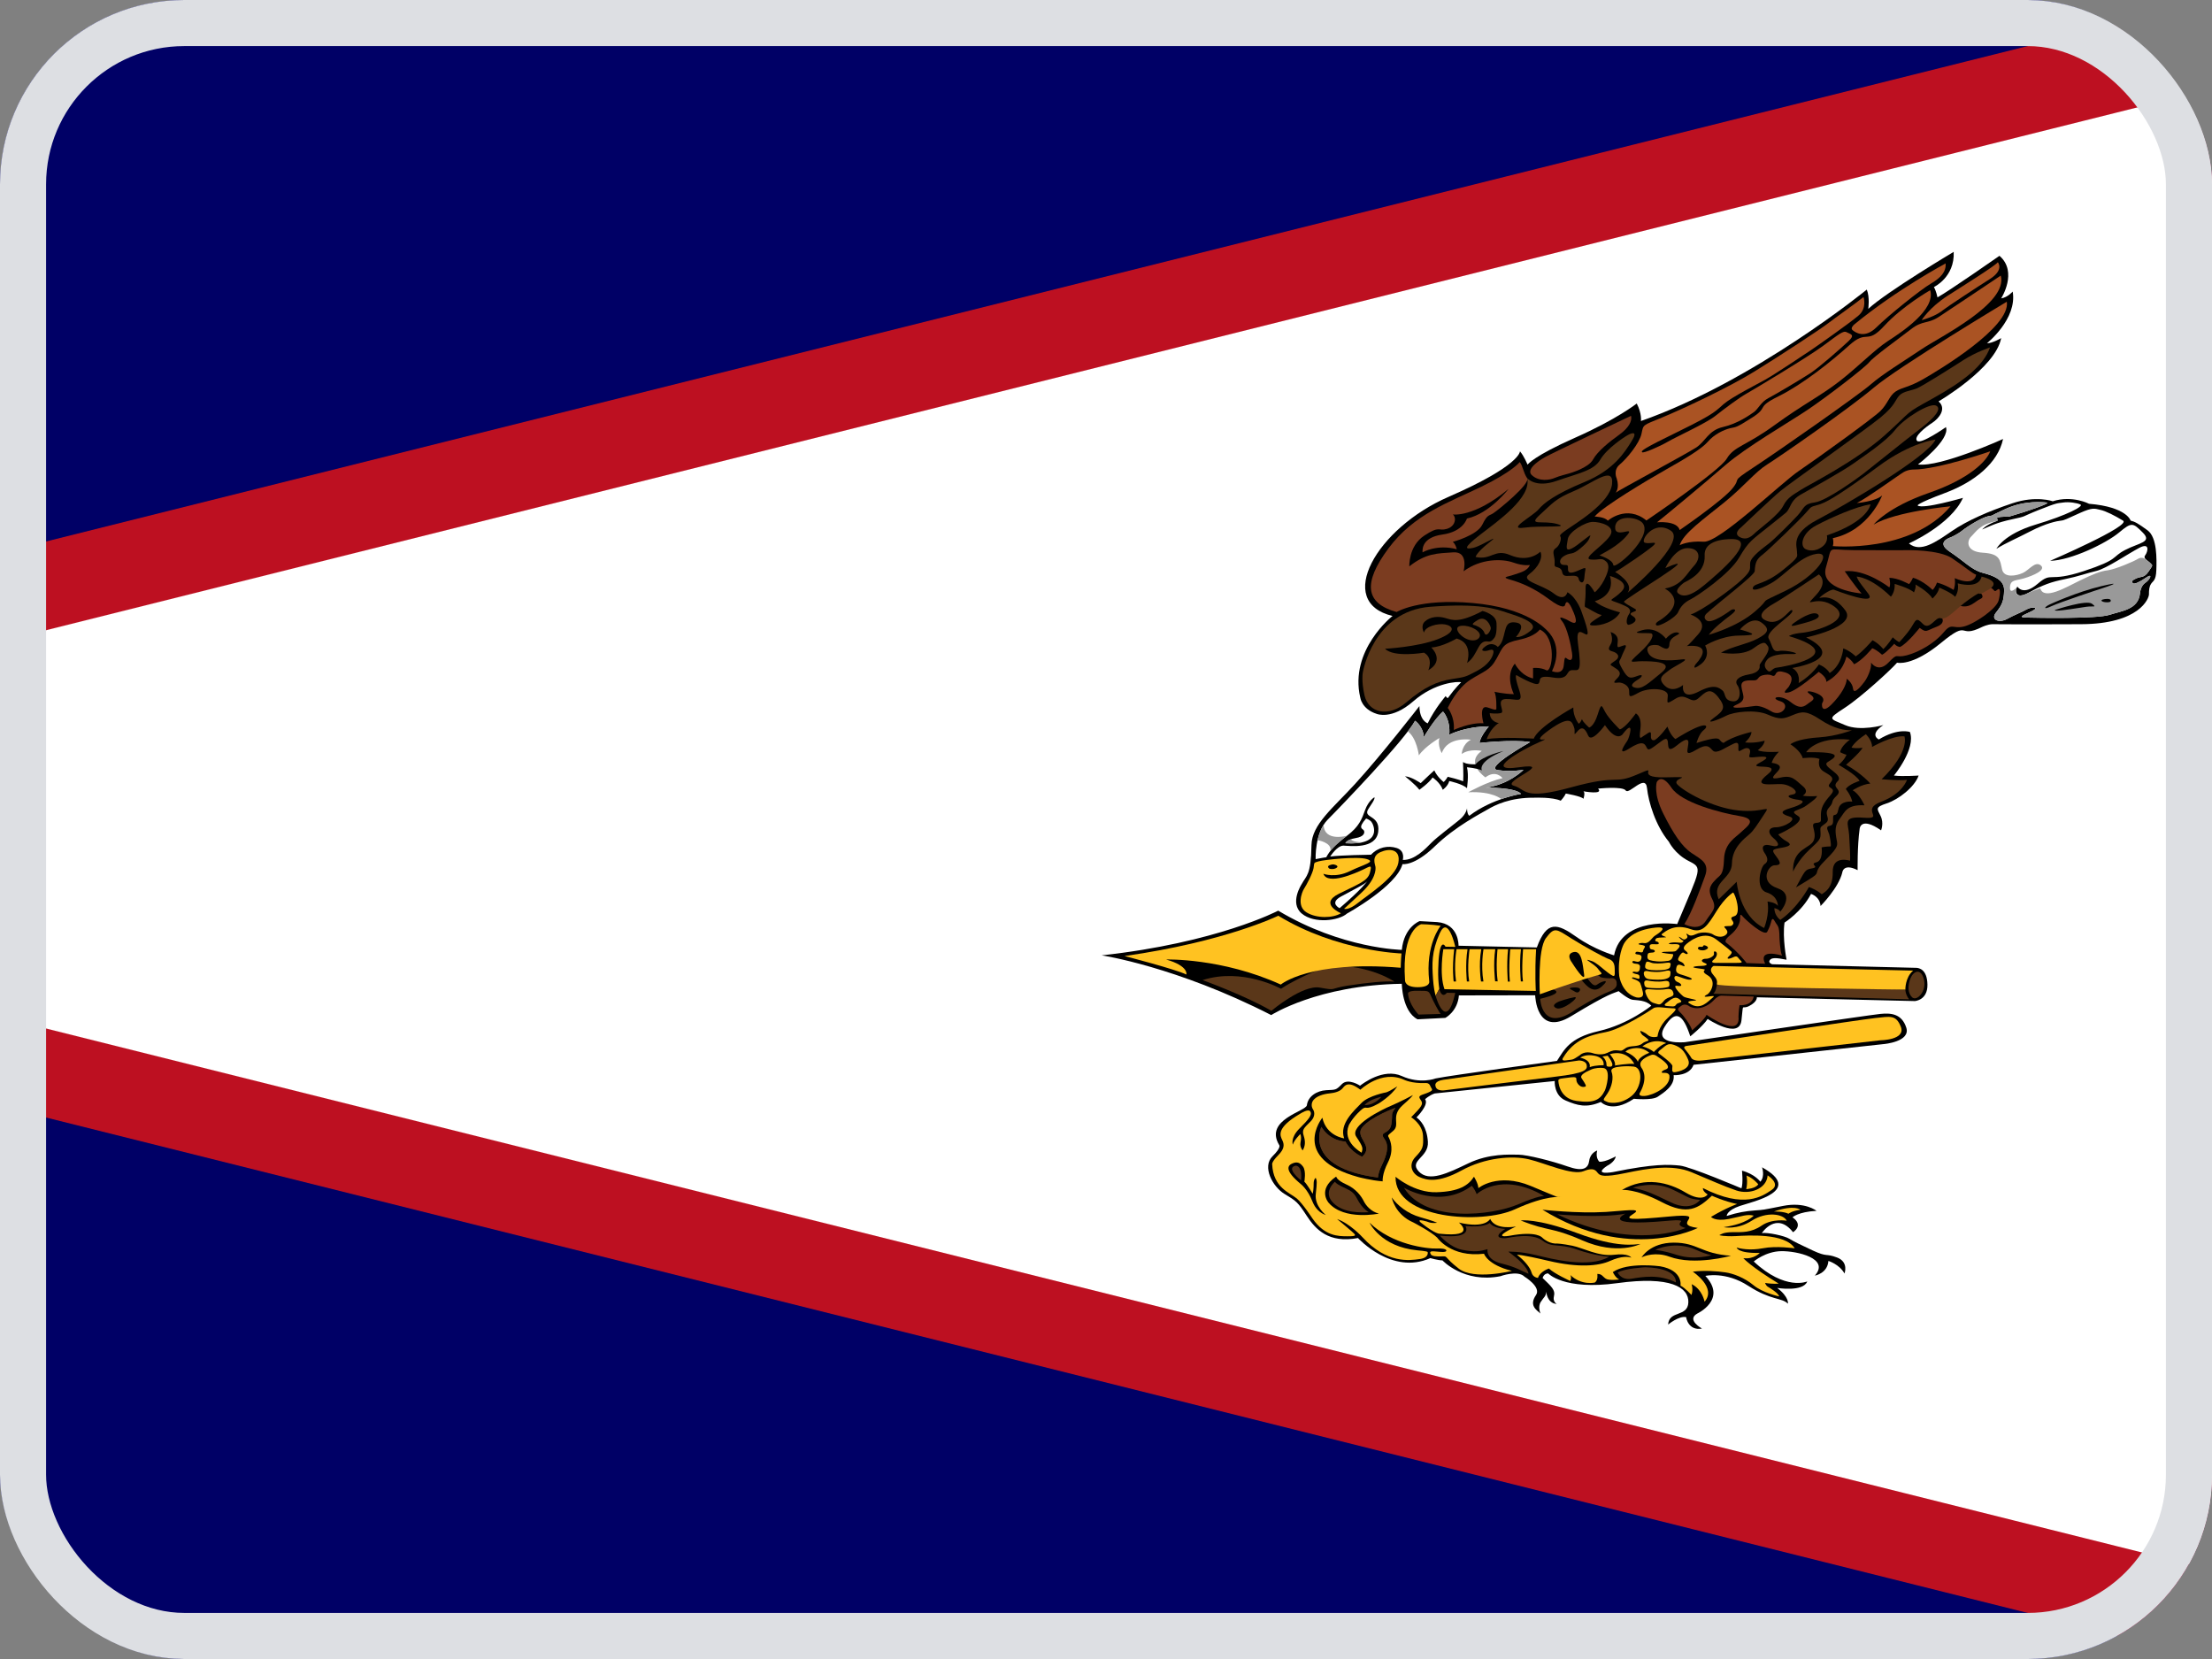 <svg width="48" height="36" viewBox="0 0 48 36" fill="none" xmlns="http://www.w3.org/2000/svg">
<rect x="0" y="0" width="48" height="36" fill="#808080" stroke="none"/>
<g clip-path="url(#clip0_11020_3783)">
<rect width="48" height="36" rx="4" fill="white"/>
<g clip-path="url(#clip1_11020_3783)">
<path d="M-24 0H48V36H-24V0Z" fill="#000066"/>
<path d="M-24 18L48 0V36L-24 18Z" fill="#BD1021"/>
<path d="M-16.287 17.997L47.999 1.926V34.068" fill="white"/>
<path d="M31.186 20.009C31.666 20.046 31.65 20.522 31.65 20.522L33.349 20.56C33.566 19.967 33.792 20.036 34.205 20.328C34.597 20.606 35.025 20.731 35.025 20.731C35.189 19.88 36.395 20.052 36.395 20.052C36.909 18.824 36.953 18.841 36.647 18.685C36.34 18.53 36.215 18.267 36.215 18.267C35.925 17.916 35.772 17.408 35.739 17.097C35.706 16.785 35.345 17.253 35.279 17.154C35.214 17.056 34.678 17.113 34.678 17.113C34.809 17.253 34.361 17.171 34.361 17.171C34.404 17.203 34.361 17.334 34.361 17.334C34.317 17.277 33.978 17.22 33.978 17.22C33.945 17.294 33.868 17.375 33.868 17.375C33.683 17.294 33.311 17.31 33.311 17.31C32.764 17.302 32.436 17.474 32.283 17.564C32.129 17.654 31.583 17.932 31.134 18.366C30.686 18.8 30.434 18.751 30.434 18.751C30.303 19.234 29.231 19.823 29.231 19.823C29.056 19.979 28.52 20.052 28.247 19.823C27.974 19.594 28.247 19.184 28.247 19.184C28.348 18.993 28.448 19.001 28.459 18.337C28.467 17.888 28.93 17.532 29.406 17.01C29.988 16.372 30.801 15.322 30.801 15.322C30.805 15.644 30.981 15.696 30.981 15.696C31.141 15.368 31.371 15.104 31.371 15.104C31.383 15.132 31.416 15.15 31.416 15.15C31.596 14.904 31.707 14.806 31.707 14.806C31.646 14.782 31.141 14.806 30.669 15.217C30.198 15.629 29.874 15.491 29.874 15.491C29.546 15.386 29.517 15.135 29.517 15.135C29.277 14.104 30.218 13.366 30.218 13.366C28.955 13.066 29.866 11.463 31.432 10.782C32.999 10.1 32.983 9.793 32.983 9.793C33.073 9.898 33.147 10.082 33.147 10.082C33.163 10.069 33.278 9.898 34.18 9.498C35.083 9.099 35.517 8.756 35.517 8.756C35.632 8.977 35.608 9.136 35.608 9.136C38.077 8.271 40.509 6.284 40.509 6.284C40.578 6.45 40.541 6.702 40.541 6.702C40.943 6.33 42.395 5.465 42.395 5.465C42.42 6.017 41.965 6.229 41.965 6.229C42.014 6.309 42.043 6.453 42.043 6.453C42.281 6.324 43.388 5.551 43.388 5.551C43.794 5.901 43.425 6.475 43.425 6.475C43.568 6.453 43.675 6.327 43.675 6.327C43.778 6.923 43.117 7.448 43.117 7.448C43.232 7.451 43.425 7.337 43.425 7.337C43.302 7.988 42.067 8.71 42.067 8.71C42.248 8.869 42.075 9.081 41.928 9.176C41.78 9.271 41.518 9.48 41.6 9.566C41.682 9.652 42.227 9.268 42.227 9.268C42.322 9.541 41.62 10.079 41.62 10.079C42.108 10.143 43.466 9.526 43.466 9.526C43.355 10.051 42.842 10.459 42.211 10.696C41.579 10.932 41.612 10.969 41.612 10.969C41.723 11.058 42.596 10.803 42.596 10.803C42.334 11.389 41.423 11.792 41.423 11.792C41.673 12.004 42.014 11.758 42.354 11.525C42.695 11.291 43.158 11.092 43.671 10.92C44.184 10.748 44.544 10.877 44.544 10.877C44.971 10.742 45.332 10.932 45.332 10.932C46.152 11 46.234 11.297 46.234 11.297C46.324 11.319 46.394 11.356 46.603 11.509C46.812 11.663 46.8 12.139 46.792 12.372C46.784 12.605 46.718 12.605 46.677 12.67C46.636 12.734 46.632 12.808 46.632 12.897C46.632 12.986 46.427 13.539 45.16 13.545C43.892 13.551 43.239 13.545 43.239 13.545C43.134 13.545 43.009 13.606 43.009 13.606C42.476 13.87 42.758 13.426 42.123 13.948C41.489 14.47 41.166 14.38 41.166 14.38C41.062 14.504 40.398 15.123 40.018 15.368C39.638 15.614 39.706 15.591 40.037 15.734C40.368 15.878 40.868 15.734 40.868 15.734C40.548 15.947 40.77 16.046 40.77 16.046C41.191 15.79 41.445 15.884 41.445 15.884C41.579 16.25 41.098 16.829 41.098 16.829C41.284 16.854 41.634 16.829 41.634 16.829C41.549 17.077 41.199 17.349 40.942 17.433C40.685 17.517 40.731 17.55 40.808 17.705C40.885 17.861 40.819 18.018 40.819 18.018C40.37 17.707 40.354 17.986 40.354 17.986C40.302 18.354 40.31 18.882 40.31 18.882C39.993 18.722 39.977 18.935 39.977 18.935C39.895 19.271 39.506 19.66 39.506 19.66C39.49 19.451 39.299 19.398 39.299 19.398C39.096 19.787 38.724 20.02 38.724 20.02C38.675 20.355 38.768 20.826 38.768 20.826C38.528 20.777 38.44 20.781 38.402 20.838C38.364 20.896 38.456 20.924 38.456 20.924L41.59 21.002C41.634 21.006 41.82 21.027 41.825 21.366C41.831 21.706 41.552 21.723 41.552 21.723L38.123 21.641C38.123 21.641 38.139 21.735 37.959 21.829C37.778 21.923 37.839 21.723 37.789 22.144C37.74 22.566 37.056 22.111 37.056 22.111C36.947 22.275 36.679 22.488 36.679 22.488C36.526 22.025 36.367 21.882 36.121 22.283C35.875 22.684 36.564 22.615 36.564 22.615C36.564 22.615 40.589 22.021 40.808 22.001C41.027 21.98 41.267 21.993 41.366 22.3C41.464 22.607 40.879 22.656 40.879 22.656L36.75 23.106C36.663 23.352 36.318 23.331 36.318 23.331C36.346 23.564 36.099 23.712 35.974 23.798C35.848 23.884 35.454 23.843 35.454 23.843C34.973 24.17 34.738 23.912 34.738 23.912C34.426 24.047 34.229 23.99 33.972 23.88C33.715 23.769 33.737 23.458 33.737 23.458L31.131 23.728C31.008 23.771 30.924 23.853 30.924 23.853C31.017 23.972 30.737 24.248 30.737 24.248C30.815 24.301 30.965 24.452 30.985 24.777C31.007 25.121 30.565 25.179 30.786 25.419C31.008 25.658 31.412 25.46 31.863 25.244C32.314 25.027 32.757 25.055 32.95 25.056C33.142 25.058 33.68 25.193 34.014 25.311C34.348 25.429 34.463 25.359 34.486 25.187C34.508 25.015 34.658 24.966 34.658 24.966C34.617 25.135 34.707 25.21 34.707 25.21C34.836 25.219 35.062 25.093 35.062 25.093C35.041 25.218 34.877 25.296 34.877 25.296C34.549 25.515 35 25.434 35 25.434C35.898 25.25 36.218 25.268 36.452 25.293C36.686 25.317 37.789 25.787 37.789 25.787C37.83 25.677 37.801 25.403 37.801 25.403C38.085 25.48 38.199 25.643 38.199 25.643C38.306 25.526 38.236 25.33 38.236 25.33C39.147 25.839 38.048 26.07 37.757 26.168C37.465 26.266 37.469 26.386 37.469 26.386C37.711 26.309 37.88 26.281 38.081 26.266C38.282 26.251 38.212 26.263 38.692 26.168C39.172 26.073 39.418 26.275 39.418 26.275C39.016 26.297 38.897 26.416 38.897 26.416C39.151 26.591 38.909 26.739 38.909 26.739C38.544 26.278 38.232 26.757 38.232 26.757C38.357 26.739 38.725 26.816 38.829 26.881C38.91 26.933 39.1 27.026 39.336 27.135C39.669 27.289 39.606 27.19 39.865 27.288C40.123 27.387 40.025 27.635 40.025 27.635C39.914 27.433 39.676 27.362 39.676 27.362C39.656 27.635 39.381 27.681 39.381 27.681C39.717 27.307 38.991 27.144 38.651 27.15C38.31 27.156 38.056 27.374 38.056 27.374C38.741 28.016 39.217 27.807 39.217 27.807C39.131 28.04 38.565 27.948 38.565 27.948C38.827 28.148 38.798 28.289 38.798 28.289C38.659 28.154 38.429 28.221 37.937 27.902C37.445 27.583 37.006 27.687 37.006 27.687C37.486 28.2 36.83 28.504 36.83 28.504C36.588 28.642 36.932 28.829 36.932 28.829C36.629 28.884 36.588 28.581 36.588 28.581C36.428 28.55 36.198 28.743 36.198 28.743C36.215 28.43 36.625 28.587 36.637 28.261C36.649 27.936 36.255 27.684 35.095 27.844C33.934 28.004 33.594 27.632 33.594 27.632C33.495 27.635 33.475 27.733 33.475 27.733C33.667 27.918 33.754 27.994 33.721 28.123C33.688 28.252 33.782 28.295 33.782 28.295C33.569 28.283 33.553 28.028 33.553 28.028C33.548 28.133 33.503 28.142 33.434 28.252C33.364 28.363 33.429 28.504 33.429 28.504C33.339 28.424 33.175 28.329 33.331 28.102C33.451 27.927 33.081 27.703 33.081 27.703C32.937 27.555 32.556 27.694 32.556 27.694C31.764 27.85 31.301 27.35 31.301 27.35C31.211 27.35 31.038 27.301 31.038 27.301C30.202 27.675 29.468 26.865 29.468 26.865C28.836 26.985 28.549 26.681 28.356 26.383C28.163 26.085 28.127 26.06 27.872 25.907C27.618 25.753 27.38 25.319 27.614 25.09C27.817 24.891 27.757 24.845 27.757 24.845C27.429 24.293 28.343 24.116 28.359 23.983C28.383 23.791 28.573 23.669 28.779 23.657C28.984 23.645 28.984 23.663 29.119 23.525C29.254 23.387 29.513 23.559 29.513 23.559C29.566 23.519 30.017 23.169 30.419 23.35C30.821 23.531 31.153 23.402 31.153 23.402C31.436 23.341 33.786 23.021 33.786 23.021C33.938 22.794 34.045 22.521 34.693 22.374C35.341 22.226 35.833 21.824 35.833 21.824C35.718 21.701 35.526 21.708 35.427 21.695C35.329 21.683 35.124 21.508 35.124 21.508C35.005 21.56 34.944 21.535 34.094 22.051C33.335 22.513 33.313 21.597 33.313 21.597L31.658 21.6C31.629 21.95 31.363 22.088 31.363 22.088L30.76 22.119C30.423 21.941 30.419 21.348 30.419 21.348C28.598 21.376 27.585 22.027 27.585 22.027C25.522 20.971 23.906 20.731 23.906 20.731C26.412 20.458 27.737 19.761 27.737 19.761C29.119 20.59 30.419 20.612 30.419 20.612C30.468 20.111 30.805 19.988 30.805 19.988L31.186 20.009Z" fill="black"/>
<path d="M28.208 24.171C27.684 24.478 27.779 24.645 27.825 24.74C27.871 24.836 27.877 24.928 27.734 25.071C27.592 25.215 27.606 25.264 27.606 25.264C27.628 25.773 27.988 25.881 28.139 26.006C28.265 26.111 28.478 26.438 28.478 26.438C28.746 26.823 29.03 26.827 29.241 26.827C29.451 26.827 29.433 26.809 29.326 26.715C29.225 26.625 29.014 26.453 29.014 26.453C29.296 26.551 29.564 26.846 29.564 26.846C30.096 27.428 30.586 27.351 30.802 27.322C31.018 27.294 30.98 27.169 30.98 27.169C30.968 27.148 30.758 27.132 30.758 27.132C29.96 27.056 29.719 26.532 29.719 26.532C30.201 27.005 30.955 27.101 31.188 27.093C31.42 27.084 31.406 27.151 31.357 27.163C31.308 27.175 31.237 27.163 31.13 27.155C31.023 27.146 31.023 27.173 31.048 27.218C31.073 27.263 31.173 27.268 31.3 27.263C31.427 27.258 31.325 27.272 31.655 27.529C31.985 27.785 32.808 27.578 32.808 27.578C32.276 27.446 32.203 27.206 32.203 27.206C31.481 27.291 31.188 26.858 31.188 26.858C31.058 26.729 30.673 26.529 30.673 26.529C30.265 26.354 30.201 25.985 30.201 25.985C30.316 26.149 30.54 26.336 30.823 26.414C31.105 26.492 31.185 26.534 31.185 26.534C31.05 26.554 30.97 26.509 30.97 26.509C30.687 26.427 30.847 26.542 30.847 26.542C31.159 26.79 31.245 26.772 31.245 26.772C32.063 26.856 31.657 26.529 31.657 26.529C32.239 26.668 32.336 26.45 32.336 26.45C32.457 26.706 32.898 26.614 32.898 26.614C32.311 26.896 32.756 26.816 32.756 26.816C33.349 26.704 33.465 26.855 33.465 26.855C33.626 27.005 33.788 26.984 33.788 26.984C33.788 26.984 33.895 26.987 34.12 27.032C34.346 27.077 34.69 27.269 35.018 27.229C35.346 27.188 35.4 27.291 35.4 27.291C35.338 27.27 35.195 27.248 34.94 27.361C34.686 27.475 34.247 27.512 33.607 27.361C32.968 27.211 32.918 27.229 32.918 27.229C33.07 27.343 33.205 27.503 33.234 27.613C33.263 27.724 33.374 27.73 33.374 27.73C33.419 27.588 33.611 27.527 33.611 27.527C33.738 27.644 34.075 27.797 34.075 27.797C34.112 27.721 34.075 27.667 34.075 27.667C34.321 27.902 34.608 27.831 34.608 27.831C34.686 27.776 34.661 27.644 34.661 27.644C34.76 27.641 34.776 27.702 34.846 27.748C34.916 27.794 35.137 27.764 35.137 27.764C35.055 27.73 34.998 27.604 34.998 27.604C35.322 27.38 36.023 27.478 36.023 27.478C36.53 27.567 36.466 27.898 36.466 27.898C36.569 27.948 36.704 28.101 36.704 28.101C36.747 27.985 36.708 27.866 36.708 27.866C36.94 27.977 36.989 28.247 36.989 28.247C37.258 27.94 36.733 27.595 36.733 27.595C36.987 27.562 37.268 27.585 37.438 27.61C37.608 27.634 37.852 27.724 38.051 27.889C38.25 28.055 38.607 28.132 38.607 28.132C38.596 28.063 38.406 27.948 38.363 27.923C38.32 27.898 38.301 27.839 38.301 27.839C38.476 27.869 38.597 27.854 38.597 27.854C37.984 27.48 37.83 27.302 37.83 27.302C38.059 27.331 38.187 27.188 38.187 27.188C37.703 27.199 37.686 27.073 37.686 27.073C37.746 27.09 37.965 27.143 38.254 27.087C38.544 27.03 38.945 27.088 38.945 27.088C38.736 26.752 37.926 26.809 37.668 26.823C37.41 26.836 37.309 26.803 37.309 26.803C37.35 26.783 37.393 26.74 37.596 26.738C37.799 26.737 37.998 26.753 38.228 26.595C38.457 26.437 38.772 26.489 38.772 26.489C38.696 26.338 38.332 26.285 38.012 26.489C37.693 26.694 37.403 26.629 37.403 26.629C37.908 26.557 38.056 26.379 38.056 26.379C37.903 26.342 37.818 26.391 37.515 26.451C37.211 26.51 37.129 26.406 37.129 26.406C37.463 26.207 37.695 26.127 37.695 26.127C37.411 26.068 37.148 25.947 37.148 25.947C36.853 26.224 36.623 26.381 36.057 26.084C35.491 25.788 35.196 25.822 35.196 25.822C35.694 25.528 36.205 25.654 36.577 25.878C36.949 26.101 37.055 25.919 37.055 25.919C36.938 25.845 36.954 25.781 36.954 25.781C37.856 26.242 38.248 25.955 38.447 25.82C38.647 25.685 38.357 25.505 38.357 25.505C38.338 25.798 37.969 25.931 37.679 25.833C37.389 25.734 37.121 25.61 36.704 25.436C36.287 25.262 35.765 25.352 35.278 25.454C34.791 25.556 34.729 25.507 34.685 25.468C34.641 25.43 34.617 25.311 34.368 25.413C34.119 25.515 33.539 25.243 33.178 25.157C32.817 25.071 32.226 25.118 31.715 25.399C31.204 25.679 30.953 25.61 30.799 25.54C30.646 25.47 30.551 25.278 30.715 25.106C30.879 24.934 30.892 24.887 30.879 24.64C30.865 24.392 30.622 24.244 30.622 24.244C30.846 24.013 30.901 23.962 30.824 23.862C30.747 23.762 30.868 23.764 30.996 23.706C31.125 23.649 31.067 23.641 31.037 23.565C31.007 23.489 30.933 23.502 30.933 23.502C30.635 23.514 30.471 23.432 30.471 23.432C29.978 23.205 29.52 23.647 29.52 23.647C29.239 23.432 29.175 23.571 29.126 23.624C29.077 23.678 28.978 23.715 28.847 23.727C28.728 23.738 28.547 23.785 28.485 23.896C28.485 23.896 28.429 23.986 28.498 24.084C28.498 24.084 28.575 24.2 28.436 24.339C28.296 24.479 28.247 24.512 28.29 24.645C28.333 24.776 28.321 24.878 28.267 24.964C28.267 24.964 28.204 24.89 28.22 24.799C28.237 24.709 28.237 24.657 28.216 24.608C28.216 24.608 28.079 24.743 28.054 24.839C28.054 24.839 27.997 24.691 28.196 24.491C28.395 24.291 28.485 24.192 28.43 24.115C28.389 24.058 28.243 24.15 28.208 24.171Z" fill="#FFC221"/>
<path d="M28.771 26.366C28.771 26.366 28.522 26.175 28.552 25.911C28.582 25.647 28.578 25.615 28.55 25.559C28.55 25.559 28.505 25.586 28.506 25.688C28.507 25.785 28.494 25.885 28.484 25.903C28.484 25.903 28.355 25.684 28.304 25.643C28.304 25.643 28.347 25.414 28.276 25.316C28.205 25.218 28.136 25.211 28.055 25.242C27.942 25.285 27.857 25.39 28.236 25.701C28.236 25.701 28.377 25.813 28.476 26.063C28.574 26.312 28.738 26.351 28.771 26.366ZM30.004 25.635C30.004 25.635 29.985 25.486 30.119 25.222C30.253 24.958 30.173 24.762 30.143 24.696C30.113 24.631 30.095 24.655 30.23 24.541C30.396 24.402 30.166 24.226 30.439 23.981C30.439 23.981 30.62 23.826 30.661 23.763C30.661 23.763 30.371 23.918 30.182 23.996C29.994 24.074 29.272 24.428 29.43 24.665C29.589 24.902 29.572 24.915 29.548 25.013C29.548 25.013 29.119 24.786 29.269 24.417C29.269 24.417 29.337 24.269 29.518 24.102C29.682 23.951 29.583 24.135 29.917 23.945C29.917 23.945 30.182 23.787 30.322 23.574C30.322 23.574 30.146 23.685 30.084 23.703C30.084 23.703 29.698 23.773 29.542 23.936C29.386 24.1 29.055 24.385 29.168 24.702C29.168 24.702 28.782 24.655 28.695 24.254C28.695 24.254 27.981 25.134 29.479 25.543C29.479 25.543 29.753 25.616 30.004 25.635Z" fill="black"/>
<path d="M36.596 22.696C37.156 22.611 40.399 22.121 40.694 22.091C41.016 22.058 41.14 22.015 41.246 22.275C41.366 22.57 40.803 22.574 40.803 22.574L36.937 23.012C36.747 23.034 36.705 22.962 36.705 22.962C36.671 22.9 36.606 22.818 36.562 22.764C36.562 22.764 36.511 22.709 36.596 22.696Z" fill="#FFC221"/>
<path d="M28.674 24.454C28.674 24.454 28.256 25.335 29.901 25.552C29.901 25.552 29.905 25.454 29.971 25.316C30.036 25.178 30.18 24.899 30.044 24.718C29.909 24.536 30.155 24.631 30.192 24.395C30.229 24.159 30.167 24.193 30.282 24.039C30.282 24.039 29.765 24.226 29.569 24.453C29.372 24.681 29.835 24.853 29.56 25.101C29.56 25.101 29.331 25.018 29.195 24.77C29.195 24.77 28.875 24.776 28.674 24.454Z" fill="#5A3719"/>
<path d="M30.283 25.535C30.283 25.535 30.689 25.887 31.173 25.871C31.657 25.856 31.862 25.727 31.985 25.535C31.985 25.535 32.08 25.684 32.08 25.782C32.08 25.782 32.498 25.435 33.22 25.736C33.942 26.037 33.72 25.954 33.88 25.976C33.88 25.976 33.573 25.921 32.871 26.243C32.15 26.573 30.267 26.461 30.283 25.535Z" fill="black"/>
<path d="M29.611 23.979C29.611 23.979 29.794 24.006 29.976 23.801C29.976 23.801 29.73 23.847 29.611 23.979ZM28.232 25.615C28.232 25.615 27.892 25.348 28.11 25.296C28.11 25.296 28.265 25.271 28.232 25.615Z" fill="#5A3719"/>
<path d="M35.621 27.287C35.621 27.287 35.801 26.965 36.322 26.965C36.843 26.965 36.905 27.204 37.561 27.25C37.561 27.25 36.773 27.472 36.224 27.269C35.937 27.162 35.678 27.251 35.621 27.287Z" fill="black"/>
<path d="M30.465 25.772C30.465 25.772 31.244 26.245 31.937 25.732C31.937 25.732 31.995 25.787 32.044 25.913C32.044 25.913 32.569 25.406 33.508 25.953C33.508 25.953 33.393 25.94 32.95 26.131C32.374 26.38 30.932 26.542 30.465 25.772Z" fill="#5A3719"/>
<path d="M33.471 26.25C33.471 26.25 34.217 26.337 34.849 26.299C35.237 26.276 35.657 26.205 35.448 26.337C35.238 26.468 35.341 26.48 36.235 26.397C37.129 26.314 36.227 26.566 36.842 26.646C36.842 26.646 35.351 27.407 33.471 26.25Z" fill="black"/>
<path d="M35.432 25.774C35.432 25.774 35.87 25.614 36.276 25.804C36.682 25.995 36.621 26.01 36.892 26.038C36.892 26.038 36.703 26.308 36.256 26.09C35.809 25.872 35.691 25.83 35.432 25.774ZM35.92 27.121C35.92 27.121 36.35 26.906 36.826 27.13C36.886 27.158 37.016 27.212 37.138 27.238C37.138 27.238 36.773 27.351 36.4 27.235C36.244 27.186 36.121 27.149 35.92 27.121ZM33.791 26.351C33.791 26.351 34.751 26.44 35.272 26.336C35.272 26.336 34.669 26.627 36.182 26.492C36.182 26.492 36.518 26.455 36.477 26.507C36.436 26.559 36.412 26.599 36.576 26.648C36.576 26.648 35.452 27.152 33.791 26.351Z" fill="#5A3719"/>
<path d="M28.997 25.535C28.997 25.535 29.005 25.609 29.218 25.704C29.432 25.799 29.547 25.97 29.592 26.062C29.637 26.154 29.745 26.291 29.922 26.335C29.922 26.335 29.169 26.492 28.832 26.101C28.832 26.101 28.577 25.819 28.989 25.535" fill="black"/>
<path d="M34.917 27.272C34.917 27.272 34.617 27.253 34.212 27.112C33.806 26.971 33.699 27.09 33.469 26.919C33.239 26.747 32.776 26.854 32.69 26.866C32.604 26.879 32.358 26.866 32.665 26.667C32.665 26.667 32.419 26.661 32.325 26.538C32.325 26.538 32.214 26.645 31.8 26.605C31.8 26.605 31.984 26.895 31.242 26.812C31.242 26.812 31.464 27.069 31.73 27.121C31.997 27.173 32.108 27.156 32.28 27.106C32.28 27.106 32.23 27.33 32.575 27.416C32.92 27.502 32.989 27.569 33.166 27.64C33.166 27.64 33.19 27.496 32.731 27.161C32.731 27.161 32.977 27.149 33.33 27.235C33.682 27.321 34.482 27.526 34.917 27.272ZM35.103 27.615C35.103 27.615 35.177 27.787 35.404 27.748C35.63 27.71 36.004 27.643 36.365 27.827C36.365 27.827 36.426 27.52 35.702 27.499C35.702 27.499 35.248 27.523 35.103 27.615ZM28.967 25.645C28.967 25.645 28.688 25.874 28.941 26.112C29.172 26.33 29.529 26.311 29.7 26.305C29.7 26.305 29.597 26.246 29.507 26.111C29.417 25.976 29.414 25.885 29.224 25.798C29.027 25.708 29.004 25.685 28.967 25.645ZM28.674 24.454C28.674 24.454 28.256 25.335 29.901 25.552C29.901 25.552 29.905 25.454 29.971 25.316C30.036 25.178 30.18 24.899 30.044 24.718C29.909 24.536 30.155 24.632 30.192 24.395C30.229 24.159 30.167 24.193 30.282 24.039C30.282 24.039 29.765 24.226 29.569 24.453C29.372 24.681 29.835 24.853 29.56 25.101C29.56 25.101 29.331 25.018 29.195 24.77C29.195 24.77 28.875 24.776 28.674 24.454Z" fill="#5A3719"/>
<path d="M33 26.484C33 26.484 33.344 26.429 34.222 26.757C35.1 27.086 35.465 27.003 35.596 26.994C35.596 26.994 35.101 27.252 34.334 26.915C33.656 26.616 33.611 26.73 33 26.484Z" fill="black"/>
<path d="M38.493 26.29C38.493 26.29 38.694 26.283 38.81 26.338C38.81 26.338 38.887 26.273 39.07 26.253C39.07 26.253 38.95 26.133 38.493 26.29ZM37.893 25.804C37.893 25.804 38.094 25.795 38.154 25.699C38.154 25.699 38.053 25.57 37.899 25.509C37.899 25.509 37.93 25.646 37.893 25.804ZM31.149 23.561C31.149 23.561 31.112 23.463 31.321 23.432C31.53 23.402 34.265 23.012 34.265 23.012C34.265 23.012 34.41 23.012 34.43 23.107C34.452 23.21 34.414 23.287 33.753 23.364C33.093 23.442 31.35 23.659 31.35 23.659C31.35 23.659 31.165 23.69 31.149 23.561Z" fill="#FFC221"/>
<path d="M33.816 23.446C33.816 23.446 33.816 23.833 34.21 23.89C34.592 23.945 34.724 23.866 34.825 23.665C34.852 23.612 34.969 23.208 34.8 23.177C34.733 23.165 34.615 23.172 34.53 23.208C34.398 23.265 34.276 23.331 34.32 23.397C34.413 23.538 34.431 23.57 34.396 23.581C34.302 23.609 34.232 23.526 34.213 23.468C34.189 23.396 34.265 23.35 34.008 23.388C33.903 23.404 33.816 23.401 33.816 23.446Z" fill="#FFC221"/>
<path d="M35.455 23.145C35.657 23.168 35.641 23.593 35.401 23.786C35.142 23.993 34.894 23.919 34.894 23.919C34.764 23.864 34.78 23.882 34.881 23.729C34.977 23.583 35.022 23.388 34.969 23.252C34.952 23.208 34.999 23.173 35.066 23.159C35.066 23.159 35.248 23.121 35.455 23.145Z" fill="#FFC221"/>
<path d="M35.629 23.185C35.629 23.185 35.773 23.365 35.594 23.698C35.594 23.698 35.515 23.797 35.692 23.782C35.87 23.768 36.267 23.578 36.225 23.334C36.225 23.334 36.212 23.275 36.108 23.281C36.004 23.287 36.089 23.223 36.133 23.211C36.176 23.199 36.312 23.149 35.96 22.923C35.96 22.923 35.902 22.87 35.834 22.892C35.781 22.909 35.594 22.986 35.594 23.095C35.594 23.139 35.629 23.185 35.629 23.185Z" fill="#FFC221"/>
<path d="M36.012 22.873C36.012 22.873 36.292 23.074 36.291 23.134C36.29 23.193 36.265 23.274 36.339 23.267C36.413 23.26 36.716 23.195 36.633 22.995C36.55 22.794 36.466 22.724 36.325 22.674C36.184 22.625 36.149 22.692 36.029 22.783C36.029 22.783 35.941 22.836 36.012 22.873ZM34.496 23.156C34.496 23.156 34.543 23.007 34.291 22.952C34.291 22.952 34.398 22.864 34.611 22.911C34.823 22.958 34.8 23.097 34.798 23.116C34.798 23.116 34.633 23.109 34.496 23.156ZM35.043 23.122C35.043 23.122 35.334 23.071 35.464 23.087C35.464 23.087 35.321 22.766 34.932 22.875C34.932 22.875 35.072 23.033 35.043 23.122ZM35.542 23.042C35.542 23.042 35.542 22.944 35.789 22.845C35.789 22.845 35.669 22.732 35.502 22.743C35.311 22.755 35.273 22.825 35.273 22.825C35.273 22.825 35.48 22.897 35.542 23.042ZM35.639 22.706C35.639 22.706 35.792 22.745 35.888 22.827C35.888 22.827 36.033 22.669 36.156 22.635C36.156 22.635 35.915 22.506 35.639 22.706Z" fill="#FFC221"/>
<path d="M27.589 21.935C27.589 21.935 28.264 21.362 28.643 21.431C29.021 21.5 28.831 21.453 29.246 21.388C29.66 21.324 30.086 21.281 30.259 21.302C30.259 21.302 29.758 20.943 28.864 20.949C28.864 20.949 28.233 21.167 27.798 21.456C27.798 21.456 26.961 20.989 26.096 21.268C26.096 21.268 27.035 21.609 27.589 21.935Z" fill="#5A3719"/>
<path d="M34.773 22.927L34.886 22.909C34.886 22.909 35.076 23.144 34.938 23.147C34.83 23.149 34.873 23.114 34.853 23.045C34.832 22.977 34.795 22.946 34.773 22.927ZM33.924 22.946C33.924 22.946 33.856 23.03 33.983 23.01C34.138 22.986 34.108 23.015 34.279 22.9C34.279 22.9 34.383 22.789 34.578 22.858C34.578 22.858 34.742 22.912 34.875 22.848C35.008 22.783 35.039 22.788 35.111 22.794C35.183 22.8 35.178 22.816 35.274 22.746C35.37 22.676 35.536 22.73 35.64 22.642C35.745 22.555 35.876 22.628 35.64 22.459C35.64 22.459 35.591 22.41 35.595 22.369C35.595 22.369 35.685 22.395 35.757 22.459C35.829 22.524 35.948 22.504 35.968 22.493C35.968 22.493 35.981 22.283 36.19 22.089C36.399 21.896 36.401 21.881 36.278 21.879C36.155 21.878 35.948 21.83 35.878 21.879C35.808 21.928 35.195 22.33 34.838 22.398C34.482 22.465 34.153 22.567 33.924 22.946ZM24.402 20.746C24.402 20.746 25.497 21.028 25.744 21.147C25.744 21.147 25.802 20.964 25.305 20.821C25.305 20.821 26.513 20.784 27.793 21.365C27.793 21.365 28.41 20.836 30.395 21C30.395 21 30.399 20.825 30.412 20.69C30.412 20.69 29.018 20.649 27.738 19.871C27.738 19.871 26.593 20.435 24.402 20.746ZM30.489 21.275C30.412 20.155 30.841 20.055 30.841 20.055C30.841 20.055 31.044 20.056 31.263 20.09C31.263 20.09 30.924 20.493 31.014 21.293C31.014 21.293 31.049 21.422 30.762 21.422C30.48 21.422 30.489 21.275 30.489 21.275Z" fill="#FFC221"/>
<path d="M30.782 22.016C30.782 22.016 30.575 21.803 30.553 21.558C30.553 21.558 30.547 21.494 30.758 21.5C30.968 21.506 30.996 21.48 31.048 21.603C31.098 21.722 31.231 21.973 31.264 22.002L30.782 22.016Z" fill="#5A3719"/>
<path d="M31.232 21.459C31.212 21.313 31.205 21.188 31.209 21.034C31.222 20.41 31.326 20.465 31.367 20.543L31.58 20.547C31.58 20.547 31.424 19.843 31.241 20.254C31.061 20.658 31.075 20.921 31.096 21.24C31.109 21.424 31.133 21.539 31.154 21.608L31.232 21.459Z" fill="#FFC221"/>
<path d="M33.642 21.46C33.642 21.46 34.054 21.523 33.422 21.674C33.422 21.674 33.453 22.437 34.2 21.902C34.2 21.902 34.641 21.621 34.946 21.506C34.946 21.506 35.1 21.453 35.081 21.338C35.081 21.338 35.094 21.202 34.934 21.229C34.934 21.229 34.808 21.232 34.727 21.202C34.727 21.202 34.638 21.098 34.579 21.138C34.52 21.178 34.38 21.155 34.489 21.287C34.597 21.419 34.63 21.385 34.684 21.347C34.737 21.308 34.973 21.215 34.755 21.41C34.538 21.605 34.368 21.302 34.298 21.247L33.642 21.46ZM31.579 21.547L31.396 21.543C31.396 21.543 31.297 21.69 31.23 21.459L31.152 21.607C31.152 21.607 31.379 22.427 31.579 21.547Z" fill="#5A3719"/>
<path d="M31.32 20.598C31.32 20.598 31.227 21.134 31.345 21.466L33.327 21.503C33.327 21.503 33.302 21.118 33.333 20.598H33.051C33.051 20.598 33.013 21.03 33.048 21.296L33.002 21.297C33.002 21.297 32.966 20.924 33.004 20.598H32.772C32.772 20.598 32.734 20.997 32.764 21.3H32.72C32.72 21.3 32.687 20.95 32.725 20.598H32.496C32.496 20.598 32.454 20.96 32.499 21.295L32.444 21.294C32.444 21.294 32.397 20.928 32.447 20.598H32.192C32.192 20.598 32.13 20.936 32.19 21.298H32.138C32.138 21.298 32.08 20.952 32.143 20.598H31.889C31.889 20.598 31.829 20.981 31.881 21.298H31.831C31.831 21.298 31.79 20.928 31.845 20.598H31.607C31.607 20.598 31.544 20.922 31.596 21.298H31.544C31.544 21.298 31.506 21.018 31.555 20.598L31.32 20.598ZM33.414 21.576C33.414 21.576 33.36 20.606 33.546 20.357C33.732 20.107 33.77 20.156 34.087 20.357C34.404 20.557 34.815 20.774 34.88 20.799C34.946 20.823 35.039 20.848 35.039 21.024C35.039 21.2 35.072 21.253 34.798 21.032C34.757 20.999 34.629 20.882 34.537 20.853C34.292 20.774 34.596 20.907 34.683 21.032C34.757 21.138 34.815 21.126 34.623 21.175C34.432 21.225 33.77 21.445 33.414 21.576Z" fill="#FFC221"/>
<path d="M34.108 20.883C34.108 20.883 33.965 20.701 34.147 20.66C34.33 20.618 34.344 20.947 34.375 21.145C34.406 21.343 34.145 20.945 34.108 20.883ZM33.842 21.728C33.842 21.728 33.629 21.806 33.768 21.875C33.907 21.945 34.301 21.618 34.166 21.639C34.031 21.661 33.842 21.728 33.842 21.728ZM34.131 21.429C34.131 21.429 34.32 21.41 34.283 21.492C34.246 21.573 34.178 21.521 34.15 21.503C34.121 21.486 33.987 21.439 34.131 21.429Z" fill="black"/>
<path d="M35.137 21.179C35.137 21.179 35.187 21.548 35.505 21.642C35.505 21.642 35.688 21.687 35.649 21.526C35.649 21.526 35.618 21.39 35.592 21.334C35.566 21.278 35.439 21.242 35.425 21.236C35.411 21.23 35.395 21.191 35.483 21.22C35.57 21.248 35.584 21.251 35.577 21.19C35.57 21.129 35.519 21.153 35.438 21.114C35.407 21.099 35.442 21.078 35.474 21.086C35.507 21.093 35.585 21.116 35.587 20.989C35.587 20.989 35.604 20.919 35.507 20.914C35.402 20.908 35.41 20.861 35.443 20.854C35.476 20.847 35.586 20.923 35.617 20.798C35.648 20.669 35.465 20.743 35.489 20.676C35.514 20.61 35.644 20.714 35.655 20.635C35.665 20.559 35.77 20.525 35.592 20.5C35.507 20.489 35.585 20.451 35.68 20.465C35.782 20.479 35.844 20.353 35.902 20.312C35.961 20.271 36.294 20.073 35.85 20.138C35.407 20.204 35.278 20.419 35.249 20.462C35.22 20.504 35.097 20.758 35.137 21.179Z" fill="#FFC221"/>
<path d="M36.167 21.463C36.224 21.453 36.278 21.468 36.297 21.508C36.37 21.657 36.203 21.604 36.11 21.714C36.017 21.825 36.014 21.802 35.883 21.764C35.752 21.725 35.703 21.526 35.703 21.526C35.688 21.465 35.745 21.46 35.813 21.468C35.813 21.468 36.03 21.49 36.167 21.463ZM35.688 21.384C35.688 21.384 35.697 21.429 35.772 21.435C35.847 21.441 36.066 21.46 36.196 21.418C36.196 21.418 36.243 21.409 36.222 21.324C36.222 21.324 36.22 21.269 36.103 21.291C35.986 21.314 35.817 21.291 35.761 21.279C35.705 21.267 35.659 21.28 35.688 21.384ZM35.67 21.116C35.67 21.116 35.666 21.233 35.783 21.248C35.901 21.263 36.047 21.263 36.108 21.251C36.155 21.241 36.239 21.224 36.245 21.156C36.252 21.087 36.272 21.036 36.127 21.072C35.982 21.108 35.807 21.084 35.789 21.08C35.771 21.076 35.673 21.046 35.67 21.116ZM35.723 20.881C35.723 20.881 35.695 20.934 35.699 20.985C35.703 21.036 35.788 21.053 35.941 21.055C36.094 21.058 36.23 21.035 36.24 20.984C36.25 20.933 36.286 20.873 36.166 20.892C36.046 20.91 35.894 20.915 35.834 20.891C35.774 20.866 35.733 20.858 35.723 20.881Z" fill="#FFC221"/>
<path d="M41.346 21.474C41.346 21.474 41.344 21.58 41.428 21.685L37.178 21.563C37.178 21.563 37.24 21.525 37.256 21.359L41.346 21.474Z" fill="#5A3719"/>
<path d="M35.757 20.705C35.757 20.705 35.72 20.813 35.797 20.834C35.873 20.856 36.004 20.879 36.178 20.852C36.178 20.852 36.266 20.858 36.296 20.765C36.326 20.672 36.323 20.724 36.075 20.675C36.075 20.675 35.998 20.652 36.223 20.651C36.223 20.651 36.349 20.655 36.368 20.634C36.387 20.612 36.554 20.48 36.338 20.488C36.122 20.497 36.229 20.45 36.338 20.45C36.447 20.45 36.482 20.473 36.517 20.438C36.553 20.403 36.52 20.427 36.461 20.367C36.402 20.308 36.443 20.326 36.486 20.358C36.528 20.391 36.554 20.401 36.602 20.359C36.65 20.317 36.565 20.256 36.602 20.263C36.639 20.27 36.657 20.34 36.796 20.273C36.935 20.205 37.124 20.241 37.175 20.279C37.227 20.317 37.372 20.366 37.46 20.276C37.549 20.185 37.356 20.112 37.438 20.099C37.52 20.087 37.577 20.116 37.61 20.05C37.643 19.984 37.483 19.921 37.637 19.88C37.791 19.838 37.661 19.407 37.608 19.367C37.608 19.367 37.436 19.468 37.247 19.774C37.058 20.079 36.948 20.257 36.691 20.164C36.322 20.029 36.133 20.223 36.075 20.258C35.987 20.312 36.261 20.339 36.101 20.342C35.941 20.345 35.941 20.359 35.925 20.383C35.908 20.408 35.922 20.429 35.951 20.431C35.98 20.432 36.041 20.494 35.943 20.491C35.844 20.488 35.775 20.472 35.804 20.577C35.804 20.577 35.806 20.6 35.863 20.606C35.92 20.612 35.941 20.672 35.834 20.672C35.766 20.672 35.759 20.698 35.757 20.705ZM36.15 21.771C36.15 21.771 36.074 21.825 36.179 21.831C36.283 21.837 36.339 21.857 36.371 21.801C36.404 21.745 36.546 21.768 36.452 21.689C36.357 21.611 36.294 21.656 36.15 21.771Z" fill="#FFC221"/>
<path d="M36.589 20.491C36.589 20.491 36.943 20.157 37.239 20.383C37.535 20.609 37.563 20.642 37.568 20.647C37.572 20.652 37.602 20.676 37.522 20.747C37.442 20.818 37.52 20.816 37.608 20.773C37.697 20.73 37.703 20.77 37.746 20.817C37.789 20.865 37.846 20.893 37.71 20.894C37.574 20.896 37.28 20.894 37.28 20.894C37.28 20.894 37.081 20.911 37.182 20.83C37.282 20.748 37.268 20.652 37.217 20.646C37.166 20.64 37.213 20.695 37.182 20.733C37.151 20.771 37.081 20.807 37.012 20.805C36.942 20.804 36.88 20.856 36.991 20.896C37.102 20.936 36.979 20.962 36.922 20.96C36.864 20.959 36.587 20.982 36.868 21.016C37.149 21.049 36.843 21.041 37.049 21.159C37.276 21.289 37.112 21.565 37.026 21.59C37.026 21.59 36.932 21.641 37.051 21.627C37.17 21.613 37.235 21.596 37.151 21.66C37.067 21.725 36.899 21.939 36.665 21.775C36.665 21.775 36.559 21.725 36.749 21.715C36.94 21.706 36.593 21.666 36.536 21.627C36.479 21.588 36.259 21.364 36.397 21.392C36.534 21.419 36.485 21.339 36.403 21.31C36.321 21.281 36.304 21.155 36.397 21.183C36.489 21.21 36.597 21.262 36.671 21.259C36.745 21.255 36.725 21.224 36.567 21.175C36.409 21.126 36.343 21.118 36.38 20.985C36.417 20.851 36.589 21.037 36.548 20.937C36.507 20.837 36.358 20.887 36.438 20.755C36.518 20.623 36.536 20.679 36.573 20.696C36.61 20.713 36.669 20.701 36.565 20.623C36.499 20.573 36.571 20.507 36.589 20.491Z" fill="#FFC221"/>
<path d="M36.844 20.582C36.844 20.582 36.842 20.537 36.905 20.545C36.969 20.553 36.952 20.522 36.971 20.513C36.989 20.503 37.148 20.56 37 20.614C36.945 20.634 36.858 20.62 36.844 20.582Z" fill="black"/>
<path d="M37.184 20.961C37.184 20.961 37.064 21.022 37.172 21.147C37.265 21.254 37.264 21.288 37.256 21.359C37.249 21.43 41.346 21.474 41.346 21.474C41.346 21.474 41.339 21.21 41.515 21.062C41.515 21.062 39.275 21.01 37.184 20.961Z" fill="#FFC221"/>
<path d="M41.416 21.399C41.416 21.399 41.433 21.177 41.555 21.103C41.623 21.062 41.712 21.086 41.751 21.265C41.807 21.52 41.591 21.736 41.491 21.64C41.395 21.547 41.416 21.399 41.416 21.399Z" fill="#5A3719"/>
<path d="M36.718 22.357C36.718 22.357 36.991 22.125 37.032 22.021C37.032 22.021 37.77 22.544 37.725 22.064C37.725 22.064 37.727 21.935 37.748 21.812C37.748 21.812 38.015 21.838 38.055 21.625L37.366 21.605C37.366 21.605 37.294 21.59 37.188 21.705C37.081 21.82 36.862 21.946 36.657 21.836C36.657 21.836 36.571 21.762 36.484 21.825C36.396 21.887 36.392 21.906 36.464 21.973C36.536 22.041 36.69 22.248 36.718 22.357ZM38.303 20.913L37.9 20.898C37.9 20.898 37.752 20.69 37.465 20.46C37.465 20.46 37.381 20.423 37.543 20.294C37.705 20.165 37.752 20.027 37.758 19.964C37.764 19.901 37.748 19.803 37.809 19.878C37.871 19.954 38.289 20.331 38.349 20.219C38.408 20.107 38.418 20.055 38.429 20.021C38.439 19.987 38.453 19.883 38.513 19.992C38.572 20.101 38.613 20.073 38.615 20.356C38.615 20.356 38.626 20.635 38.669 20.736C38.669 20.736 38.139 20.567 38.303 20.913ZM36.55 20.053C36.55 20.053 36.858 20.225 37.01 19.992C37.161 19.759 37.264 19.722 37.149 19.498C37.034 19.274 37.152 19.169 37.239 19.077C37.325 18.985 37.399 19 37.411 18.644C37.424 18.288 37.67 18.169 37.781 18.058C37.891 17.948 38.17 17.779 37.748 17.708C37.325 17.637 36.489 17.419 36.271 17.094C36.054 16.769 35.955 16.962 35.951 16.974C35.947 16.987 35.877 17.226 36.095 17.659C36.312 18.092 36.497 18.37 36.706 18.51C36.915 18.651 37.104 18.727 36.997 19.016C36.891 19.304 36.706 19.82 36.55 20.053Z" fill="#7B3C20"/>
<path d="M37.686 19.134C37.686 19.134 37.739 19.873 38.281 20.137C38.281 20.137 38.404 19.849 38.355 19.563C38.355 19.563 38.531 19.579 38.58 19.659C38.58 19.659 38.588 19.444 38.334 19.365C38.08 19.287 38.203 18.805 38.293 18.75C38.383 18.695 38.354 18.598 38.293 18.512C38.231 18.424 38.215 18.293 38.428 18.348C38.642 18.403 38.609 18.289 38.482 18.185C38.355 18.081 38.359 17.952 38.539 17.952C38.719 17.952 39.019 17.777 38.838 17.721C38.658 17.666 38.6 17.608 38.847 17.537C39.093 17.467 39.212 17.378 39.027 17.356C38.843 17.335 38.719 17.27 38.9 17.24C39.08 17.209 38.867 17.025 38.658 17.015C38.449 17.006 37.998 17.092 38.354 16.807C38.711 16.521 37.842 16.73 38.199 16.543C38.555 16.355 38.08 16.438 38.014 16.435C37.948 16.432 37.949 16.435 37.973 16.34C37.998 16.245 37.924 16.202 37.821 16.26C37.719 16.319 37.719 16.319 37.723 16.187C37.727 16.055 37.6 16.153 37.522 16.187C37.444 16.22 37.247 16.368 37.169 16.288C37.091 16.208 37.046 16.125 36.804 16.273C36.562 16.42 36.62 16.288 36.624 16.224C36.628 16.159 36.718 15.904 36.386 16.177C36.053 16.451 36.324 15.883 36.062 16.076C35.799 16.27 35.77 16.303 35.73 16.217C35.688 16.131 35.639 16.061 35.35 16.245C35.061 16.429 35.274 16.134 35.315 16.07C35.356 16.006 35.479 15.588 35.225 15.914C35.225 15.914 35.102 16.141 34.827 15.735C34.827 15.735 34.536 16.138 34.462 15.96C34.388 15.781 34.314 15.763 34.22 15.88C34.126 15.996 34.196 15.874 34.154 15.775C34.114 15.677 34.089 15.496 33.605 15.849C33.121 16.202 33.773 15.944 33.404 16.104C33.035 16.263 32.145 16.767 32.961 16.65C33.777 16.534 32.563 16.969 32.846 17.049C33.129 17.129 33.039 17.375 34.101 17.083C35.163 16.791 34.991 17.037 35.533 16.804C36.074 16.57 35.41 16.884 36.136 16.868C36.861 16.853 36.259 16.871 36.398 17.022C36.538 17.172 37.153 17.528 37.727 17.587C38.301 17.645 38.441 17.43 38.276 17.679C38.112 17.927 38.055 18.022 37.956 18.108C37.858 18.194 37.587 18.391 37.583 18.735C37.579 19.078 37.132 19.134 37.296 19.514C37.296 19.514 37.551 19.269 37.686 19.134Z" fill="#5A3719"/>
<path d="M38.632 19.962C38.632 19.962 38.501 19.87 38.504 19.706C38.504 19.706 38.597 19.723 38.632 19.782C38.632 19.782 38.963 19.408 38.568 19.273C38.173 19.137 38.37 18.779 38.504 18.777C38.638 18.775 38.661 18.738 38.548 18.589C38.435 18.44 38.444 18.433 38.668 18.395C38.892 18.356 38.861 18.309 38.762 18.253C38.662 18.198 38.586 18.108 38.586 18.108C38.586 18.108 39.22 17.832 39.015 17.705C38.81 17.578 39.015 17.611 39.198 17.48C39.381 17.349 39.406 17.324 39.433 17.273C39.433 17.273 39.252 17.292 39.118 17.265C39.118 17.265 39.277 17.187 39.118 17.058C38.96 16.929 38.895 16.813 38.643 16.872C38.391 16.931 38.473 16.847 38.572 16.743C38.67 16.639 38.624 16.579 38.446 16.553C38.446 16.553 38.468 16.446 38.602 16.313C38.602 16.313 38.26 16.338 38.145 16.279C38.145 16.279 38.282 16.184 38.293 16.072C38.293 16.072 38.104 16.133 37.867 16.111C37.867 16.111 38.006 15.99 38.006 15.883C38.006 15.883 37.593 15.976 37.402 16.121C37.402 16.121 37.361 16.113 37.328 16.068C37.295 16.023 37.27 15.978 36.814 16.123C36.814 16.123 36.866 15.92 36.975 15.838C37.084 15.757 37.068 15.593 36.357 16.037C36.357 16.037 36.261 15.98 36.182 15.767C36.182 15.767 36.029 15.984 35.911 16.057C35.911 16.057 35.813 16.099 35.825 15.96C35.838 15.822 35.756 15.921 35.682 15.96C35.608 16 35.559 16.098 35.596 15.819C35.633 15.54 35.497 15.481 35.497 15.481C35.497 15.481 35.276 15.794 35.149 15.828C35.149 15.828 34.915 15.601 34.833 15.451C34.751 15.3 34.751 15.245 34.669 15.506C34.587 15.767 34.484 15.788 34.484 15.788C34.484 15.788 34.345 15.668 34.328 15.604C34.328 15.604 34.304 15.675 34.259 15.705C34.259 15.705 34.136 15.561 34.14 15.352C34.14 15.352 33.377 15.773 33.283 16.028C33.283 16.028 32.561 15.985 32.261 16.04C32.261 16.04 32.335 15.807 32.524 15.69C32.524 15.69 32.335 15.669 32.327 15.475C32.327 15.475 32.479 15.497 32.573 15.472C32.667 15.448 32.442 15.174 32.68 15.168C32.918 15.162 33.069 15.282 32.963 14.966C32.856 14.649 32.905 14.649 32.905 14.649C32.905 14.649 33.319 14.895 33.385 14.834C33.451 14.772 33.332 14.64 33.701 14.702C34.07 14.763 33.968 14.551 34.111 14.542C34.255 14.533 34.333 14.634 34.242 13.965C34.152 13.296 34.689 14.296 34.324 13.287C34.324 13.287 34.232 12.981 34.013 12.851C34.013 12.851 33.963 13.072 33.715 12.877C33.467 12.682 32.979 12.613 33.184 12.459C33.389 12.306 33.486 12.1 33.426 11.971C33.426 11.971 33.184 12.224 32.764 12.043C32.431 11.901 32.362 12.163 32.021 12.086C32.021 12.086 32.028 11.999 32.315 11.773C32.602 11.548 32.149 11.848 31.97 11.888C31.792 11.928 31.741 11.896 32.118 11.604C32.495 11.313 33.242 10.797 33.139 10.373C33.139 10.373 33.315 10.598 33.779 10.435C34.242 10.272 34.587 10.214 34.726 9.974C34.866 9.735 35.231 9.492 35.325 9.44C35.419 9.388 35.547 9.351 35.403 9.578C35.26 9.806 35.026 10.195 34.386 10.459C33.746 10.723 33.5 10.917 33.385 11.055C33.27 11.193 32.688 11.503 33.065 11.451C33.443 11.399 34.099 11.46 33.791 11.371C33.484 11.282 33.135 11.426 33.418 11.168C33.701 10.911 33.75 10.825 34.16 10.653C34.57 10.481 35.026 10.088 34.981 10.505C34.935 10.923 34.173 11.368 33.984 11.503C33.795 11.638 33.865 11.617 33.869 11.672C33.873 11.727 33.84 11.841 33.763 11.893C33.685 11.945 33.709 12.003 33.73 12.12C33.75 12.237 33.709 12.283 33.767 12.301C33.824 12.319 33.882 12.329 33.898 12.412C33.914 12.494 33.957 12.505 34.068 12.496C34.179 12.487 34.248 12.498 34.257 12.562C34.265 12.626 34.37 12.714 34.382 12.518C34.394 12.321 34.466 12.283 34.265 12.373C34.064 12.464 34.021 12.431 34.025 12.338C34.029 12.244 34.007 12.266 33.922 12.258C33.838 12.25 33.81 12.132 33.959 12.054C34.109 11.976 34.107 12.056 34.294 11.9C34.48 11.745 34.48 11.702 34.509 11.63C34.538 11.558 34.242 11.841 34.101 11.905C33.959 11.97 33.996 11.861 34.021 11.699C34.046 11.538 34.398 11.328 34.56 11.325C34.722 11.322 35.087 11.417 34.929 11.638C34.772 11.859 34.325 12.121 34.517 12.141C34.71 12.161 34.741 12.086 34.852 12.184C34.962 12.283 34.86 12.482 34.809 12.588C34.757 12.694 34.651 12.828 34.603 12.852C34.603 12.852 34.4 12.49 34.407 12.777C34.413 13.064 34.364 13.167 34.407 13.177C34.45 13.188 34.675 13.339 34.747 13.342C34.819 13.345 34.357 13.558 34.55 13.572C34.743 13.586 35.048 13.488 35.155 13.288C35.155 13.288 34.764 13.193 34.606 13.046C34.606 13.046 35.063 12.938 34.936 12.498C34.936 12.498 35.391 12.622 35.194 12.828C34.997 13.033 34.878 13.002 35.049 13.061C35.219 13.119 35.303 13.168 35.303 13.168C35.303 13.168 35.419 13.226 35.352 13.322C35.284 13.417 35.282 13.561 35.34 13.558C35.397 13.555 35.59 13.466 35.428 13.368C35.266 13.27 35.612 13.286 35.465 13.204C35.317 13.121 35.278 13.101 35.239 13.061C35.2 13.021 37.093 11.911 36.138 12.327C36.138 12.327 36.336 11.896 36.615 11.894C36.894 11.893 36.915 12.114 36.757 12.281C36.599 12.448 36.496 12.709 36.125 12.771C36.125 12.771 36.656 13.031 36.029 13.455C36.029 13.455 35.893 13.52 35.942 13.567C35.991 13.614 36.363 13.403 36.415 13.284C36.467 13.166 36.546 13.073 36.688 13.004C36.831 12.934 37.531 12.458 37.741 12.097C37.952 11.737 38.009 11.725 38.419 11.395C38.829 11.066 38.758 11.131 38.81 11.052C38.862 10.972 38.884 10.841 39.073 10.734C39.261 10.628 39.994 10.221 40.224 10.055C40.454 9.889 40.924 9.584 41.126 9.326C41.329 9.069 41.873 8.739 42.009 8.8C42.145 8.862 41.996 9.054 41.676 9.298C41.356 9.541 40.563 10.182 40.434 10.28C40.306 10.378 39.633 10.869 39.382 10.902C39.13 10.935 39.158 11.023 39.007 11.187C38.857 11.35 38.51 11.694 38.392 11.788C38.274 11.882 37.995 12.075 37.979 12.21C37.963 12.345 38.028 12.361 37.804 12.572C37.58 12.783 36.924 13.26 36.686 13.335C36.686 13.335 37.107 13.475 36.855 13.759C36.604 14.044 36.62 14.003 36.601 14.021C36.601 14.021 37.24 13.927 36.787 14.424C36.787 14.424 36.699 14.568 36.902 14.418C37.118 14.258 37.025 14.04 37 14.009C37 14.009 37.339 13.798 37.73 13.792C38.121 13.786 38.108 13.759 37.758 13.659C37.758 13.659 38.006 13.356 38.217 13.505C38.428 13.655 38.359 13.741 38.138 13.859C37.916 13.978 37.588 14.027 37.345 14.162C37.345 14.162 37.807 14.252 38.056 14.064C38.304 13.876 38.315 13.97 38.348 14.003C38.381 14.035 38.408 14.097 38.299 14.254C38.19 14.412 38.179 14.42 38.184 14.455C38.19 14.49 38.176 14.598 37.952 14.635C37.727 14.672 37.626 14.766 37.703 14.872C37.779 14.979 37.782 15.243 37.591 15.218C37.399 15.194 37.451 15.042 37.377 14.983C37.304 14.924 37.2 14.831 36.866 15.005C36.533 15.179 36.505 14.973 36.522 14.864C36.522 14.864 36.306 15.053 36.125 14.879C35.945 14.705 36.109 14.637 36.213 14.549C36.316 14.461 36.74 14.277 36.486 14.31C36.232 14.342 35.852 14.359 35.764 14.162C35.677 13.966 35.953 13.988 35.997 14.007C36.04 14.025 36.221 14.171 36.226 13.98C36.232 13.79 36.513 13.769 36.418 13.73C36.322 13.691 36.188 13.812 36.15 13.859C36.15 13.859 35.953 13.585 35.636 13.675C35.319 13.765 35.737 13.728 35.822 13.743C35.906 13.757 35.857 13.915 35.573 14.171C35.288 14.426 35.417 14.348 35.627 14.348C35.838 14.348 36.355 14.351 36.054 14.596C35.753 14.842 35.633 14.964 35.477 14.921C35.321 14.879 35.496 14.776 35.565 14.733C35.633 14.69 35.674 14.614 35.526 14.67C35.379 14.725 35.327 14.735 35.209 14.527C35.092 14.318 35.141 14.379 35.19 14.242C35.239 14.105 35.354 13.96 35.217 14.011C35.081 14.062 35.094 14.066 35.105 13.909C35.116 13.751 34.949 13.716 34.949 13.716C34.949 13.716 35.015 13.874 34.955 13.974C34.895 14.074 34.892 14.109 34.99 14.136C35.089 14.162 35.182 14.246 35.048 14.338C34.914 14.43 34.93 14.418 35.015 14.473C35.1 14.528 35.223 14.592 35.091 14.721C34.96 14.85 35.069 14.811 35.135 14.811C35.201 14.811 35.349 14.866 35.352 14.993C35.354 15.12 35.343 15.151 35.556 15.032C35.77 14.913 36.196 14.928 36.191 15.093C36.185 15.259 36.136 15.3 36.363 15.159C36.59 15.018 36.691 15.292 36.847 15.159C37.003 15.026 37.101 14.897 37.282 15.124C37.462 15.351 37.406 15.42 37.186 15.58C36.966 15.741 37.292 15.617 37.459 15.531C37.626 15.445 38.094 15.388 38.362 15.507C38.63 15.626 38.706 15.599 38.903 15.517C39.1 15.435 39.201 15.417 39.499 15.615C39.797 15.814 40.029 15.851 40.185 15.847C40.185 15.847 39.855 15.975 39.483 16C39.111 16.024 38.925 16.094 38.851 16.151C38.851 16.151 39.075 16.287 39.119 16.452C39.119 16.452 39.362 16.419 39.483 16.469C39.483 16.469 39.42 16.645 39.57 16.739C39.721 16.833 39.825 16.868 39.712 16.997C39.6 17.125 39.885 17.07 39.723 17.252C39.562 17.434 39.518 17.527 39.513 17.674C39.507 17.821 39.548 17.844 39.404 17.858C39.259 17.872 39.428 18.034 39.362 18.226C39.297 18.419 38.892 18.398 38.909 18.914C38.909 18.914 39.021 18.662 39.261 18.441C39.502 18.22 39.51 18.2 39.505 18.067C39.499 17.934 39.488 17.964 39.617 17.864C39.745 17.764 39.559 17.67 39.688 17.526C39.816 17.383 39.704 17.412 39.855 17.267C40.005 17.121 39.723 17.103 39.877 16.953C40.03 16.804 39.507 16.634 39.658 16.538C39.808 16.442 40.068 16.309 39.193 16.323C39.193 16.323 39.404 15.975 40.142 16.051C40.142 16.051 39.948 16.188 39.931 16.323C39.931 16.323 40.016 16.366 40.068 16.378C40.068 16.378 40.039 16.477 39.898 16.597C39.898 16.597 40.289 16.816 40.352 16.945C40.352 16.945 40.114 17.019 40.054 17.123C40.054 17.123 40.158 17.242 40.194 17.395C40.194 17.395 39.929 17.363 39.893 17.561C39.858 17.76 39.778 17.625 39.778 17.741C39.778 17.858 39.786 17.905 39.694 17.923C39.601 17.942 39.677 18.04 39.694 18.106C39.71 18.171 39.74 18.32 39.726 18.367C39.726 18.367 39.592 18.369 39.529 18.388C39.529 18.388 39.571 18.672 39.412 18.713C39.253 18.754 39.497 18.811 39.327 18.842C39.158 18.873 39.179 18.883 38.972 19.256C38.972 19.256 39.149 19.155 39.333 19.035C39.516 18.914 39.319 18.951 39.623 18.652C39.926 18.353 39.871 18.331 39.847 18.179C39.822 18.028 39.817 17.905 39.926 17.762C40.035 17.619 40.071 17.455 40.459 17.475C40.459 17.475 40.344 17.217 40.202 17.15C40.202 17.15 40.388 17.021 40.585 17.003C40.585 17.003 40.413 16.796 40.06 16.595C40.06 16.595 40.35 16.346 40.418 16.227C40.418 16.227 40.284 16.247 40.178 16.223C40.178 16.223 40.228 16.103 40.489 15.932C40.489 15.932 40.629 16.067 40.623 16.209C40.623 16.209 41.072 15.951 41.326 15.979C41.326 15.979 41.454 16.303 40.831 16.909C40.831 16.909 41.217 16.945 41.381 16.923C41.381 16.923 41.288 17.222 40.82 17.398C40.352 17.573 40.921 17.779 40.443 17.744C39.964 17.708 40.112 17.872 40.126 18.116C40.139 18.359 40.156 18.609 40.145 18.677C40.145 18.677 39.762 18.552 39.77 18.922C39.778 19.293 39.573 19.37 39.532 19.405C39.532 19.405 39.421 19.306 39.253 19.248C39.253 19.248 39.015 19.699 38.632 19.962Z" fill="#5A3719"/>
<path d="M38.084 15.319C38.084 15.319 38.215 15.298 38.436 15.436C38.658 15.574 38.875 15.289 38.629 15.215C38.383 15.141 38.633 15.055 38.855 15.233C39.076 15.411 39.162 15.322 39.244 15.261C39.326 15.2 39.425 15.166 39.273 15.061C39.121 14.957 39.376 15.006 39.49 15.08C39.605 15.153 39.56 15.23 39.544 15.252C39.528 15.273 39.515 15.513 39.741 15.289C39.966 15.065 40.077 14.841 40.073 14.73C40.073 14.73 40.196 14.807 40.212 14.948C40.229 15.089 40.401 14.871 40.458 14.794C40.516 14.718 40.614 14.524 40.602 14.378C40.602 14.378 40.754 14.613 40.979 14.378C41.205 14.144 41.106 14.291 41.377 14.22C41.648 14.15 41.988 13.95 42.173 13.726C42.357 13.502 42.37 13.652 42.608 13.597C42.846 13.542 43.325 13.21 43.37 13.029C43.416 12.848 43.407 12.738 43.338 12.799C43.268 12.86 43.297 12.811 43.194 12.747C43.092 12.682 42.94 12.83 42.94 12.83C42.94 12.83 43.092 12.946 42.977 12.995C42.862 13.044 42.751 13.207 42.534 13.146C42.316 13.084 42.091 13.345 42.091 13.345C42.091 13.345 42.279 13.502 42.025 13.6C41.771 13.698 41.812 13.732 41.656 13.625C41.656 13.625 41.385 13.969 41.23 14.039C41.23 14.039 41.156 14.033 41.106 13.969C41.106 13.969 40.93 14.168 40.84 14.208C40.84 14.208 40.729 14.101 40.627 14.067C40.627 14.067 40.413 14.331 40.233 14.414C40.233 14.414 40.179 14.315 40.065 14.248C40.065 14.248 40.008 14.593 39.63 14.797C39.63 14.797 39.654 14.705 39.466 14.579C39.466 14.579 38.998 14.985 38.814 15.025C38.629 15.065 38.801 14.939 38.826 14.886C38.851 14.834 38.965 14.662 38.74 14.592C38.514 14.521 38.551 14.641 38.502 14.662C38.453 14.684 38.449 14.623 38.297 14.644C38.145 14.665 38.17 14.733 38.104 14.758C38.039 14.782 37.776 14.714 37.788 14.889C37.801 15.065 37.924 15.184 37.694 15.286C37.464 15.387 37.78 15.365 38.084 15.319Z" fill="#7B3C20"/>
<path d="M39.03 14.823C39.03 14.823 39.083 14.602 38.891 14.495C38.891 14.495 40.129 14.304 39.194 13.832C39.194 13.832 40.306 13.601 40.043 13.245C39.781 12.889 39.525 12.969 39.487 12.975C39.448 12.981 39.723 12.77 39.797 12.797C39.871 12.825 40.765 13.169 40.535 12.874C40.306 12.579 40.326 12.598 40.289 12.512C40.289 12.512 40.584 12.512 41.032 12.948C41.032 12.948 41.126 12.849 41.114 12.671C41.114 12.671 41.434 12.76 41.532 12.855C41.532 12.855 41.585 12.745 41.565 12.684C41.565 12.684 41.84 12.831 41.934 12.988C41.934 12.988 42.061 12.877 42.082 12.751C42.082 12.751 42.356 12.865 42.426 12.951C42.426 12.951 42.516 12.831 42.483 12.659C42.483 12.659 42.939 12.794 43 12.512C43 12.512 43.458 12.611 43.161 12.789C42.778 13.018 43.122 12.733 42.73 13.006C42.425 13.218 42.255 13.466 42.109 13.415C42.001 13.378 41.872 13.691 41.725 13.537C41.577 13.383 41.577 13.454 41.474 13.614C41.372 13.773 41.212 13.936 41.212 13.936C41.212 13.936 41.132 13.89 41.072 13.829C41.072 13.829 40.982 13.976 40.867 14.086C40.867 14.086 40.777 13.967 40.634 13.893C40.634 13.893 40.408 14.154 40.269 14.243C40.269 14.243 40.137 14.114 39.998 14.071C39.998 14.071 39.977 14.424 39.703 14.605C39.703 14.605 39.645 14.489 39.469 14.418C39.469 14.418 39.33 14.641 39.03 14.823Z" fill="#5A3719"/>
<path d="M38.381 14.282C38.381 14.282 38.231 14.398 38.328 14.522C38.425 14.645 38.431 14.5 38.554 14.488C38.677 14.476 40.194 14.215 38.82 13.803C38.82 13.803 38.878 13.751 39.115 13.73C39.353 13.708 40.215 13.475 39.813 13.168C39.411 12.861 39.077 13.272 39.415 12.904C39.686 12.609 39.468 12.465 39.468 12.465C39.468 12.465 38.669 12.999 38.492 13.097C38.316 13.195 38.062 13.383 38.361 13.481C38.66 13.579 38.865 13.155 38.894 13.251C38.923 13.346 38.291 13.696 38.381 13.858C38.472 14.021 38.451 14.156 38.607 14.126C38.763 14.095 39.185 14.205 38.841 14.193C38.496 14.181 38.381 14.282 38.381 14.282Z" fill="#5A3719"/>
<path d="M38.929 13.518C38.929 13.518 38.79 13.617 38.974 13.567C39.159 13.518 39.528 13.438 39.459 13.343C39.389 13.248 39.143 13.362 38.929 13.518Z" fill="black"/>
<path d="M41.367 11.939C41.367 11.939 42.073 11.92 42.364 12.117C42.655 12.313 42.795 12.442 42.881 12.47C42.881 12.47 42.868 12.737 42.417 12.546C42.417 12.546 42.442 12.675 42.393 12.801C42.393 12.801 42.224 12.691 42.032 12.642C42.032 12.642 41.999 12.743 41.937 12.801C41.937 12.801 41.736 12.599 41.511 12.537C41.511 12.537 41.466 12.639 41.425 12.675C41.425 12.675 41.183 12.537 40.998 12.54C40.998 12.54 41.035 12.688 40.998 12.746C40.998 12.746 40.486 12.344 40.03 12.396C40.03 12.396 40.252 12.719 40.395 12.878C40.395 12.878 39.472 12.805 39.624 12.307C39.776 11.81 39.612 11.935 40.215 11.938C40.818 11.942 41.367 11.939 41.367 11.939Z" fill="#7B3C20"/>
<path d="M37.038 13.308C37.038 13.308 36.931 13.395 37.038 13.468C37.144 13.542 37.509 13.278 37.559 13.241C37.608 13.204 37.739 13.21 37.559 13.345C37.378 13.481 37.193 13.628 37.079 13.775C37.079 13.775 37.69 13.61 38.087 13.266C38.485 12.922 38.069 13.145 38.748 12.818C39.427 12.49 39.781 11.964 39.416 12.019C39.051 12.075 38.723 12.492 38.44 12.652C38.157 12.811 37.997 12.833 38.042 12.741C38.087 12.649 38.297 12.685 38.686 12.372C39.076 12.059 38.99 12.081 38.994 11.97C38.998 11.86 38.846 11.587 39.433 11.28C40.019 10.973 41.844 9.904 42 9.539C42 9.539 41.467 9.597 40.766 10.116C40.064 10.635 39.689 10.877 39.495 10.942C39.301 11.006 39.326 10.963 39.199 11.114C39.072 11.264 38.379 11.934 38.252 12.032C38.124 12.13 38.087 12.194 38.077 12.395C38.072 12.486 37.28 13.082 37.038 13.308Z" fill="#5A3719"/>
<path d="M39.45 11.917C39.45 11.917 39.315 11.98 39.183 11.917C39.052 11.854 39.093 11.572 39.409 11.403C39.725 11.234 40.299 10.982 40.59 10.945C40.59 10.945 40.549 11.311 39.643 11.618C39.643 11.618 39.7 11.808 39.45 11.917Z" fill="#5A3719"/>
<path d="M39.772 11.678C39.772 11.678 39.798 11.768 39.772 11.85C39.772 11.85 41.457 12.012 42.327 10.987C42.327 10.987 41.133 11.098 40.657 11.383C40.657 11.383 40.957 11.008 41.851 10.698C42.745 10.389 43.11 10.005 43.188 9.793C43.188 9.793 42.057 10.189 41.519 10.189C41.519 10.189 41.412 10.186 41.31 10.244C41.207 10.303 40.485 10.828 40.292 10.916C40.292 10.916 40.699 10.883 40.842 10.751C40.842 10.751 40.56 11.509 39.772 11.678Z" fill="#AA5323"/>
<path d="M36.542 12.644C36.542 12.644 36.325 12.798 36.415 12.874C36.505 12.951 36.661 12.966 36.991 12.69C37.322 12.414 38.121 11.726 37.616 11.699C37.616 11.699 36.969 11.659 36.991 12.055C37.014 12.455 36.575 12.619 36.542 12.644ZM35.049 12.411C35.049 12.411 35.476 12.659 35.316 12.865C35.316 12.865 36.624 11.754 36.255 11.514C35.886 11.275 35.595 11.726 35.685 11.772C35.775 11.818 35.968 11.732 35.898 11.818C35.829 11.904 35.132 12.374 35.049 12.411ZM34.709 12.052C34.709 12.052 34.996 12.138 35.008 12.26C35.021 12.383 35.874 11.659 35.648 11.355C35.545 11.216 35.07 11.158 35.049 11.432C35.029 11.705 35.476 11.404 35.32 11.6C35.116 11.858 34.77 12.009 34.709 12.052ZM37.779 11.446C37.779 11.446 37.596 11.579 37.761 11.659C37.925 11.739 38.031 11.613 38.113 11.539C38.195 11.465 38.601 11.168 38.696 10.977C38.79 10.787 38.929 10.729 39.077 10.63C39.225 10.532 40.267 10.013 40.906 9.439C41.546 8.865 41.28 9.013 41.944 8.644C42.608 8.276 43.043 7.938 43.183 7.539C43.183 7.539 42.875 7.64 42.604 7.815C42.334 7.99 41.722 8.374 41.599 8.426C41.476 8.478 41.304 8.488 41.214 8.583C41.124 8.678 41.132 8.791 40.812 9.055C40.492 9.319 38.839 10.486 38.638 10.652C38.437 10.818 37.779 11.446 37.779 11.446Z" fill="#5A3719"/>
<path d="M36.449 11.831C36.449 11.831 36.63 11.731 36.969 11.755C37.308 11.778 38.648 10.48 39.036 10.218C39.424 9.956 40.638 9.08 40.802 8.921C40.966 8.761 40.994 8.589 41.136 8.495C41.278 8.401 41.409 8.413 41.737 8.225C42.065 8.037 43.64 7.095 43.547 6.547C43.547 6.547 41.201 7.955 40.66 8.413C40.119 8.872 38.615 9.911 38.347 10.079C38.079 10.247 37.865 10.537 37.417 10.902C36.969 11.266 36.526 11.573 36.449 11.831Z" fill="#AA5323"/>
<path d="M35.957 11.334C35.957 11.334 36.391 11.29 36.449 11.502C36.449 11.502 37.379 10.863 37.592 10.601C37.805 10.34 37.521 10.491 38.051 10.143C38.582 9.795 40.343 8.563 40.594 8.342C40.846 8.121 41.322 7.831 41.705 7.573C42.087 7.315 43.586 6.582 43.416 5.98C43.416 5.98 42.317 6.717 42.071 6.877C41.825 7.036 41.721 6.946 41.469 7.143C41.218 7.339 40.666 7.732 40.567 7.855C40.469 7.978 39.626 8.625 39.216 8.899C38.806 9.173 37.888 9.705 37.444 10.09C37.002 10.475 36.143 11.187 35.957 11.334Z" fill="#AA5323"/>
<path d="M34.603 11.209C34.603 11.209 34.823 11.213 34.889 11.299C34.889 11.299 35.295 10.942 35.727 11.294C35.727 11.294 37.313 10.222 37.471 9.952C37.63 9.682 37.887 9.678 38.505 9.227C39.123 8.777 39.511 8.589 39.921 8.27C40.331 7.95 40.676 7.59 40.971 7.398C41.267 7.206 42.01 6.718 41.885 6.297C41.885 6.297 41.283 6.641 40.889 7.07C40.496 7.5 40.528 7.132 40.129 7.492C39.73 7.852 39.112 8.343 38.598 8.597C38.084 8.851 38.396 8.822 38.024 9.06C37.652 9.297 37.679 9.26 37.542 9.293C37.406 9.326 37.198 9.424 37.061 9.584C36.925 9.743 36.558 9.96 36.159 10.185C35.76 10.41 34.778 10.995 34.603 11.209Z" fill="#AA5323"/>
<path d="M35.083 10.384C35.083 10.384 34.997 10.206 35.148 10.08C35.3 9.954 35.575 9.622 35.62 9.414C35.665 9.205 35.633 9.239 36.071 9.058C36.51 8.877 37.507 8.41 38.069 8.063C38.631 7.716 39.484 7.157 39.66 7.022C39.836 6.887 40.264 6.587 40.438 6.445C40.438 6.445 40.521 6.682 40.333 6.844C40.144 7.007 39.418 7.517 39.299 7.597C39.18 7.676 38.512 8.124 38.307 8.238C38.102 8.352 37.593 8.61 37.413 8.76C37.232 8.91 37.255 8.956 36.45 9.349C35.645 9.742 35.608 9.782 35.633 9.813C35.657 9.844 36.018 9.687 36.19 9.586C36.363 9.484 37.023 9.184 37.22 9.027C37.417 8.87 37.749 8.625 37.892 8.545C38.036 8.465 39.225 7.753 39.566 7.501C39.906 7.25 40.001 7.167 40.074 7.21C40.148 7.253 40.267 7.256 40.115 7.4C39.964 7.544 39.48 7.968 39.295 8.091C39.111 8.213 38.532 8.557 38.372 8.64C38.212 8.723 38.151 8.877 38.061 8.941C37.97 9.005 37.708 9.193 37.388 9.266C37.068 9.34 37.011 9.58 36.801 9.715C36.592 9.85 35.104 10.651 35.059 10.691C35.059 10.691 35.149 10.599 35.083 10.384Z" fill="#AA5323"/>
<path d="M40.232 7.045C40.232 7.045 40.15 7.118 40.195 7.159C40.255 7.213 40.462 7.358 40.72 7.102C40.978 6.846 41.673 6.287 41.898 6.155C42.123 6.023 42.23 5.897 42.221 5.716C42.221 5.716 41.155 6.284 40.232 7.045ZM41.7 6.947C41.7 6.947 41.864 6.674 42.266 6.416C42.668 6.158 43.272 5.783 43.353 5.691C43.353 5.691 43.497 5.854 43.181 6.054C42.865 6.253 42.25 6.661 42.176 6.72C42.102 6.778 41.979 6.867 41.7 6.947Z" fill="#AA5323"/>
<path d="M33.527 9.92C33.527 9.92 33.08 10.159 33.24 10.31C33.4 10.46 33.638 10.414 33.736 10.371C33.834 10.328 34.023 10.282 34.052 10.273C34.08 10.264 34.47 10.153 34.568 9.972C34.667 9.791 34.929 9.582 35.139 9.432C35.348 9.281 35.422 9.131 35.393 9.023C35.393 9.023 33.632 9.855 33.527 9.92ZM30.869 11.986C30.869 11.986 31.178 11.802 31.611 11.918C31.611 11.918 31.591 11.812 31.525 11.758C31.525 11.758 32.05 11.62 32.165 11.387C32.28 11.154 32.304 11.203 32.407 11.135C32.51 11.068 33.219 10.497 33.137 10.374C33.055 10.251 33.039 10.092 32.977 10.027C32.977 10.027 32.829 10.23 32.14 10.564C31.451 10.899 30.684 11.151 30.127 11.903C29.569 12.655 29.626 13.091 30.307 13.281C30.307 13.281 30.787 12.98 31.956 13.085C33.125 13.189 33.523 13.628 33.596 13.708C33.67 13.787 33.908 14.076 33.678 14.564C33.678 14.564 33.912 14.665 33.933 14.441C33.953 14.217 33.966 14.269 34.019 14.303C34.072 14.337 34.138 14.343 34.113 14.171C34.089 13.999 34.007 13.616 33.9 13.484C33.793 13.352 33.912 13.41 33.982 13.438C34.052 13.465 34.298 13.665 34.15 13.296C34.002 12.928 33.966 13.109 33.962 13.127C33.957 13.146 33.929 13.238 33.609 12.999C33.289 12.759 32.998 12.642 32.78 12.581C32.563 12.52 32.715 12.52 32.842 12.474C32.969 12.428 33.141 12.4 33.199 12.259C33.199 12.259 33.071 12.29 32.838 12.207C32.604 12.124 32.136 12.114 31.759 12.397C31.759 12.397 31.878 11.961 31.533 11.986C31.189 12.01 30.947 12.001 30.582 12.29C30.582 12.29 30.561 11.851 30.906 11.623C31.25 11.396 31.205 11.534 31.398 11.476C31.591 11.418 31.607 11.224 31.525 11.163C31.525 11.163 31.976 11.24 32.735 10.61C32.735 10.61 32.327 11.145 31.832 11.252C31.832 11.252 31.753 11.536 31.304 11.599C30.854 11.661 30.865 11.921 30.869 11.986Z" fill="#7B3C20"/>
<path d="M29.574 14.586C29.574 14.586 29.796 13.263 31.034 13.167C32.12 13.083 32.464 13.218 32.681 13.288C32.897 13.357 33.424 13.513 33.219 13.683C33.014 13.853 32.897 13.822 32.897 13.822C32.897 13.822 33.134 13.558 32.918 13.513C32.702 13.468 32.683 13.599 32.653 13.71C32.623 13.82 32.609 13.953 32.503 14.039C32.503 14.039 32.393 13.912 32.237 14.023C32.082 14.133 32.216 14.137 32.279 14.119C32.341 14.101 32.423 14.068 32.407 14.164C32.391 14.26 32.303 14.426 32.046 14.561C31.789 14.696 31.803 14.688 31.497 14.737C31.19 14.786 30.906 14.907 30.515 15.242C30.124 15.578 29.696 15.466 29.61 15.091C29.536 14.769 29.574 14.586 29.574 14.586Z" fill="#5A3719"/>
<path d="M30.994 14.544C30.994 14.544 31.113 14.283 30.9 14.163C30.9 14.163 30.247 14.275 30.055 14.078C30.055 14.078 30.764 14.041 31.203 13.869C31.642 13.697 31.511 13.577 31.359 13.55C31.207 13.522 30.928 13.589 30.9 13.727C30.9 13.727 30.814 13.58 30.924 13.482C31.035 13.384 31.207 13.365 31.363 13.411C31.519 13.457 31.658 13.525 32.171 13.258C32.171 13.258 32.466 13.325 32.474 13.525C32.483 13.724 32.454 13.807 32.429 13.838C32.405 13.869 32.368 13.927 32.306 13.921C32.245 13.915 32.167 13.899 32.089 14.037C32.011 14.176 31.964 14.295 31.834 14.387C31.834 14.387 31.986 13.958 31.609 13.856C31.609 13.856 31.297 14.04 31.059 14.05C31.059 14.05 31.363 14.332 30.994 14.544Z" fill="black"/>
<path d="M31.673 13.755C31.673 13.755 31.53 13.596 31.718 13.579C31.907 13.563 32.157 13.701 32.108 13.817C32.059 13.934 31.837 13.929 31.673 13.755Z" fill="#5A3719"/>
<path d="M42.333 11.66C42.333 11.66 41.988 11.758 42.308 11.97C42.628 12.182 42.784 12.366 43.017 12.428C43.251 12.489 43.493 12.575 43.489 12.808C43.485 13.042 43.44 13.134 43.313 13.293C43.186 13.453 43.383 13.524 43.551 13.432C43.719 13.339 43.862 13.29 43.973 13.226C44.084 13.161 44.268 13.171 44.1 13.257C43.932 13.342 43.756 13.395 43.973 13.401C44.191 13.407 45.499 13.431 45.774 13.342C46.048 13.254 46.405 13.226 46.438 12.87C46.438 12.87 46.45 12.712 46.553 12.646C46.655 12.58 46.725 12.428 46.575 12.531C46.426 12.633 46.311 12.686 46.282 12.655C46.254 12.624 46.245 12.603 46.354 12.552C46.463 12.502 46.524 12.549 46.625 12.4C46.725 12.251 46.715 12.276 46.662 12.219C46.608 12.162 46.495 12.121 46.551 12.049C46.606 11.977 46.662 11.762 46.422 11.888C46.182 12.014 45.709 12.338 45.491 12.389C45.272 12.44 45.105 12.507 44.81 12.567C44.515 12.626 44.331 12.69 44.017 12.864C43.703 13.038 43.724 12.768 43.779 12.731C43.779 12.731 43.899 12.941 44.219 12.667C44.539 12.393 44.435 12.65 45.217 12.393C45.999 12.136 45.808 12.094 46.114 11.935C46.42 11.775 46.71 11.769 46.497 11.556C46.284 11.343 46.259 11.325 45.983 11.556C45.707 11.787 44.944 12.16 44.487 12.17C44.487 12.17 46.251 11.409 46.07 11.298C45.89 11.188 45.696 11.089 45.573 11.063C45.45 11.036 45.417 11.005 45.133 11.132C44.848 11.259 44.802 11.29 44.72 11.298C44.638 11.306 44.4 11.353 44.063 11.527C43.727 11.701 43.547 11.771 43.322 11.908C43.322 11.908 43.478 11.593 44.173 11.384C44.867 11.175 45.223 10.983 45.146 10.948C45.07 10.913 44.897 10.885 44.766 10.905C44.635 10.926 44.673 10.895 44.249 11.063C43.826 11.231 44.006 11.194 43.664 11.268C43.322 11.341 43.183 11.417 43.014 11.489C43.014 11.489 43.083 11.396 43.313 11.312C43.431 11.269 43.183 11.224 43.512 11.211C43.539 11.21 43.571 11.217 43.604 11.208C44.029 11.086 44.493 10.92 44.422 10.907C44.35 10.895 43.938 10.852 43.519 11.044C43.101 11.237 43.292 11.171 43.145 11.202C42.997 11.233 42.685 11.429 42.581 11.513C42.477 11.597 42.333 11.66 42.333 11.66Z" fill="white"/>
<path d="M32.006 13.568C32.006 13.568 32.17 13.617 32.211 13.732C32.252 13.847 32.354 13.681 32.35 13.629C32.346 13.577 32.246 13.347 32.067 13.454C31.889 13.561 31.978 13.558 32.006 13.568Z" fill="#5A3719"/>
<path d="M31.547 15.84C31.547 15.84 31.897 15.675 32.191 15.695C32.191 15.695 32.076 15.281 32.281 15.352C32.486 15.422 32.429 15.395 32.47 15.392C32.47 15.392 32.482 15.118 32.429 15.011C32.429 15.011 32.638 15.06 32.851 15.063C32.851 15.063 32.65 14.67 32.872 14.4C32.872 14.4 32.993 14.658 33.267 14.722C33.267 14.722 33.268 14.612 33.267 14.495C33.267 14.495 33.429 14.477 33.556 14.544C33.684 14.612 33.79 13.832 33.413 13.66C33.413 13.66 33.323 13.807 32.97 13.881C32.617 13.955 32.62 14.026 32.475 14.291C32.33 14.557 32.203 14.56 31.908 14.75C31.612 14.94 31.433 15.327 31.416 15.361C31.416 15.361 31.572 15.551 31.547 15.84Z" fill="#7B3C20"/>
<path d="M43.313 11.312C43.441 11.29 43.183 11.224 43.512 11.211C43.539 11.21 43.571 11.217 43.604 11.208C44.029 11.086 44.493 10.92 44.422 10.907C44.35 10.895 43.938 10.852 43.519 11.044C43.101 11.237 43.292 11.171 43.145 11.202C42.997 11.233 42.685 11.429 42.581 11.513C42.477 11.597 42.333 11.66 42.333 11.66C42.333 11.66 41.988 11.759 42.308 11.97C42.628 12.182 42.784 12.366 43.017 12.428C43.251 12.489 43.493 12.575 43.489 12.809C43.485 13.042 43.44 13.134 43.313 13.293C43.186 13.453 43.383 13.524 43.551 13.432C43.719 13.34 43.862 13.29 43.973 13.226C44.084 13.161 44.268 13.171 44.1 13.257C43.932 13.343 43.756 13.395 43.973 13.401C44.191 13.407 45.499 13.432 45.774 13.343C46.048 13.254 46.405 13.226 46.438 12.87C46.438 12.87 46.45 12.712 46.553 12.646C46.655 12.58 46.725 12.428 46.575 12.531C46.426 12.633 46.311 12.686 46.282 12.655C46.254 12.624 46.245 12.603 46.354 12.552C46.463 12.502 46.524 12.549 46.625 12.4C46.725 12.251 46.715 12.276 46.662 12.219C46.634 12.19 46.591 12.165 46.563 12.138C46.563 12.138 46.485 12.069 46.393 12.127C46.301 12.185 45.899 12.355 45.738 12.375C45.577 12.394 45.41 12.463 45.12 12.604C44.83 12.745 44.349 13.033 44.273 12.765C44.273 12.765 44.063 12.84 44.017 12.864C43.694 13.028 43.722 12.795 43.779 12.731C43.779 12.731 43.609 12.921 43.616 12.748C43.623 12.575 43.733 12.605 43.921 12.55C44.11 12.494 44.408 12.371 44.285 12.269C44.162 12.167 44.032 12.371 43.895 12.433C43.758 12.495 43.485 12.551 43.443 12.352C43.4 12.154 43.401 12.015 43.031 11.994C42.661 11.973 42.674 11.741 42.775 11.642C42.877 11.543 42.966 11.373 43.313 11.312Z" fill="#999999"/>
<path d="M44.492 13.11C44.492 13.11 45.069 12.844 45.6 12.719C46.13 12.594 45.715 12.735 45.624 12.764C45.534 12.792 44.708 13.065 44.514 13.155C44.32 13.245 44.36 13.168 44.492 13.11ZM44.626 13.226C44.626 13.226 45.274 13.011 45.395 13.101C45.515 13.191 45.417 13.146 45.274 13.167C45.132 13.187 44.741 13.253 44.637 13.251C44.533 13.249 44.626 13.226 44.626 13.226ZM45.666 13.001C45.666 13.001 45.788 12.979 45.802 13.024C45.816 13.069 45.748 13.075 45.679 13.067C45.611 13.059 45.551 13.02 45.666 13.001Z" fill="black"/>
<path d="M28.549 18.643C28.549 18.643 28.525 18.074 28.812 17.785C29.099 17.497 30.494 16.046 30.707 15.64C30.707 15.64 30.887 15.765 30.896 15.996C30.896 15.996 31.13 15.593 31.314 15.441C31.314 15.441 31.478 15.609 31.449 15.944C31.449 15.944 31.786 15.765 32.307 15.762C32.307 15.762 32.114 15.99 32.106 16.122C32.106 16.122 32.828 16.042 33.205 16.103C33.205 16.103 32.212 16.659 32.491 16.708C32.77 16.757 33.061 16.705 33.061 16.705C33.061 16.705 32.745 17.027 32.241 17.092C32.241 17.092 32.881 17.082 33.008 17.227C33.008 17.227 32.384 17.322 31.884 17.702C31.884 17.702 31.837 17.681 31.834 17.54C31.834 17.54 31.819 17.666 31.675 17.785C31.531 17.905 31.187 18.16 31.06 18.289C30.933 18.418 30.695 18.672 30.44 18.66C30.44 18.66 30.498 18.464 30.309 18.402C30.12 18.341 29.903 18.384 29.751 18.547C29.751 18.547 29.079 18.556 28.865 18.587C28.865 18.587 29.017 18.344 29.157 18.35C29.296 18.356 29.858 18.433 29.907 18.049C29.956 17.666 29.546 17.767 29.702 17.54C29.858 17.313 29.821 17.322 29.825 17.3C29.825 17.3 29.698 17.371 29.624 17.573C29.55 17.776 29.497 17.933 29.23 18.135C28.964 18.338 28.853 18.461 28.78 18.602C28.78 18.602 28.658 18.619 28.549 18.643Z" fill="white"/>
<path d="M29.195 18.298C29.195 18.298 29.217 18.22 29.414 18.187C29.611 18.155 29.619 18.061 29.595 18.02C29.57 17.979 29.452 17.979 29.644 17.762C29.644 17.762 29.712 17.78 29.759 17.833C29.805 17.887 30.021 18.349 29.195 18.298Z" fill="white"/>
<path d="M28.723 17.897C28.733 18.276 29.23 18.135 29.23 18.135C29.052 18.27 28.944 18.369 28.87 18.462C28.903 18.278 28.59 18.232 28.59 18.232C28.616 18.119 28.657 18 28.723 17.897ZM30.549 15.871C30.621 15.777 30.676 15.698 30.706 15.64C30.706 15.64 30.887 15.765 30.895 15.996C30.895 15.996 31.128 15.593 31.313 15.441C31.313 15.441 31.477 15.609 31.448 15.944C31.448 15.944 31.785 15.765 32.306 15.762C32.306 15.762 32.113 15.99 32.105 16.122C32.105 16.122 32.827 16.042 33.204 16.103C33.204 16.103 32.211 16.659 32.49 16.708C32.769 16.757 33.06 16.705 33.06 16.705C33.06 16.705 32.744 17.027 32.24 17.092C32.24 17.092 32.88 17.082 33.007 17.227C33.007 17.227 32.825 17.254 32.578 17.34C32.578 17.34 32.394 17.167 31.861 17.192C31.861 17.192 32.276 16.96 32.605 16.885C32.605 16.885 32.46 16.695 32.233 16.869C32.233 16.869 31.782 16.558 32.154 16.294C32.154 16.294 31.891 16.238 31.719 16.361C31.719 16.361 31.727 16.148 31.919 16.052C31.919 16.052 31.413 15.97 31.287 16.343C31.287 16.343 31.191 16.189 31.235 16.015C31.235 16.015 30.929 16.191 30.789 16.391C30.789 16.391 30.743 16.012 30.549 15.871ZM29.569 18.277C29.478 18.299 29.357 18.309 29.195 18.299C29.195 18.299 29.209 18.25 29.313 18.213C29.313 18.213 29.343 18.276 29.569 18.277Z" fill="#999999"/>
<path d="M30.488 16.846C30.488 16.846 30.718 17.027 30.8 17.138C30.8 17.138 31.009 16.991 31.087 16.871C31.087 16.871 31.251 16.978 31.308 17.138C31.308 17.138 31.423 17.058 31.448 16.948C31.448 16.948 31.738 17.009 31.833 17.104C31.833 17.104 31.877 16.825 31.833 16.65C31.833 16.65 32.035 16.665 32.157 16.717C32.157 16.717 32.043 16.533 32.627 16.297C32.627 16.297 32.185 16.392 32.018 16.585C32.018 16.585 31.829 16.595 31.747 16.536C31.747 16.536 31.76 16.819 31.751 16.954C31.751 16.954 31.638 16.908 31.416 16.856C31.416 16.856 31.362 16.948 31.325 16.969C31.325 16.969 31.186 16.859 31.124 16.717C31.124 16.717 30.911 16.911 30.829 16.994C30.829 16.994 30.628 16.852 30.488 16.846Z" fill="black"/>
<path d="M29.166 19.72C29.166 19.72 29.256 19.763 29.47 19.591C29.683 19.419 30.286 19.035 30.343 18.728C30.401 18.421 30.15 18.403 29.953 18.492C29.757 18.581 29.839 18.753 29.847 18.808C29.855 18.863 29.859 19.078 29.539 19.376C29.219 19.674 29.166 19.72 29.166 19.72Z" fill="#FFC221"/>
<path d="M29.099 19.817C29.099 19.817 28.615 19.615 29.049 19.397C29.484 19.179 29.677 19.12 29.726 18.939C29.775 18.758 29.747 18.789 29.587 18.866C29.427 18.942 28.812 19.219 28.717 18.961C28.717 18.961 28.972 19.059 29.287 18.906C29.603 18.752 29.862 18.706 29.661 18.642C29.46 18.577 28.734 18.657 28.615 18.691C28.496 18.724 28.524 18.718 28.504 18.838C28.483 18.958 28.348 19.209 28.299 19.283C28.25 19.357 28.131 19.664 28.352 19.799C28.574 19.934 28.925 19.925 29.099 19.817Z" fill="#FFC221"/>
<path d="M28.911 18.759C28.911 18.759 28.8 18.775 28.821 18.818C28.841 18.861 28.87 18.855 28.911 18.858C28.952 18.861 29.014 18.836 29.022 18.809C29.03 18.781 28.952 18.75 28.911 18.759Z" fill="black"/>
<path d="M29.069 19.707C29.069 19.707 28.839 19.597 29.097 19.456C29.356 19.314 29.635 19.179 29.672 19.121C29.672 19.121 29.549 19.296 29.069 19.707Z" fill="white"/>
</g>
</g>
<rect x="0.5" y="0.5" width="47" height="35" rx="3.5" stroke="#DDDFE3"/>
<defs>
<clipPath id="clip0_11020_3783">
<rect width="48" height="36" rx="4" fill="white"/>
</clipPath>
<clipPath id="clip1_11020_3783">
<rect width="72" height="36" fill="white" transform="translate(-24)"/>
</clipPath>
</defs>
</svg>
